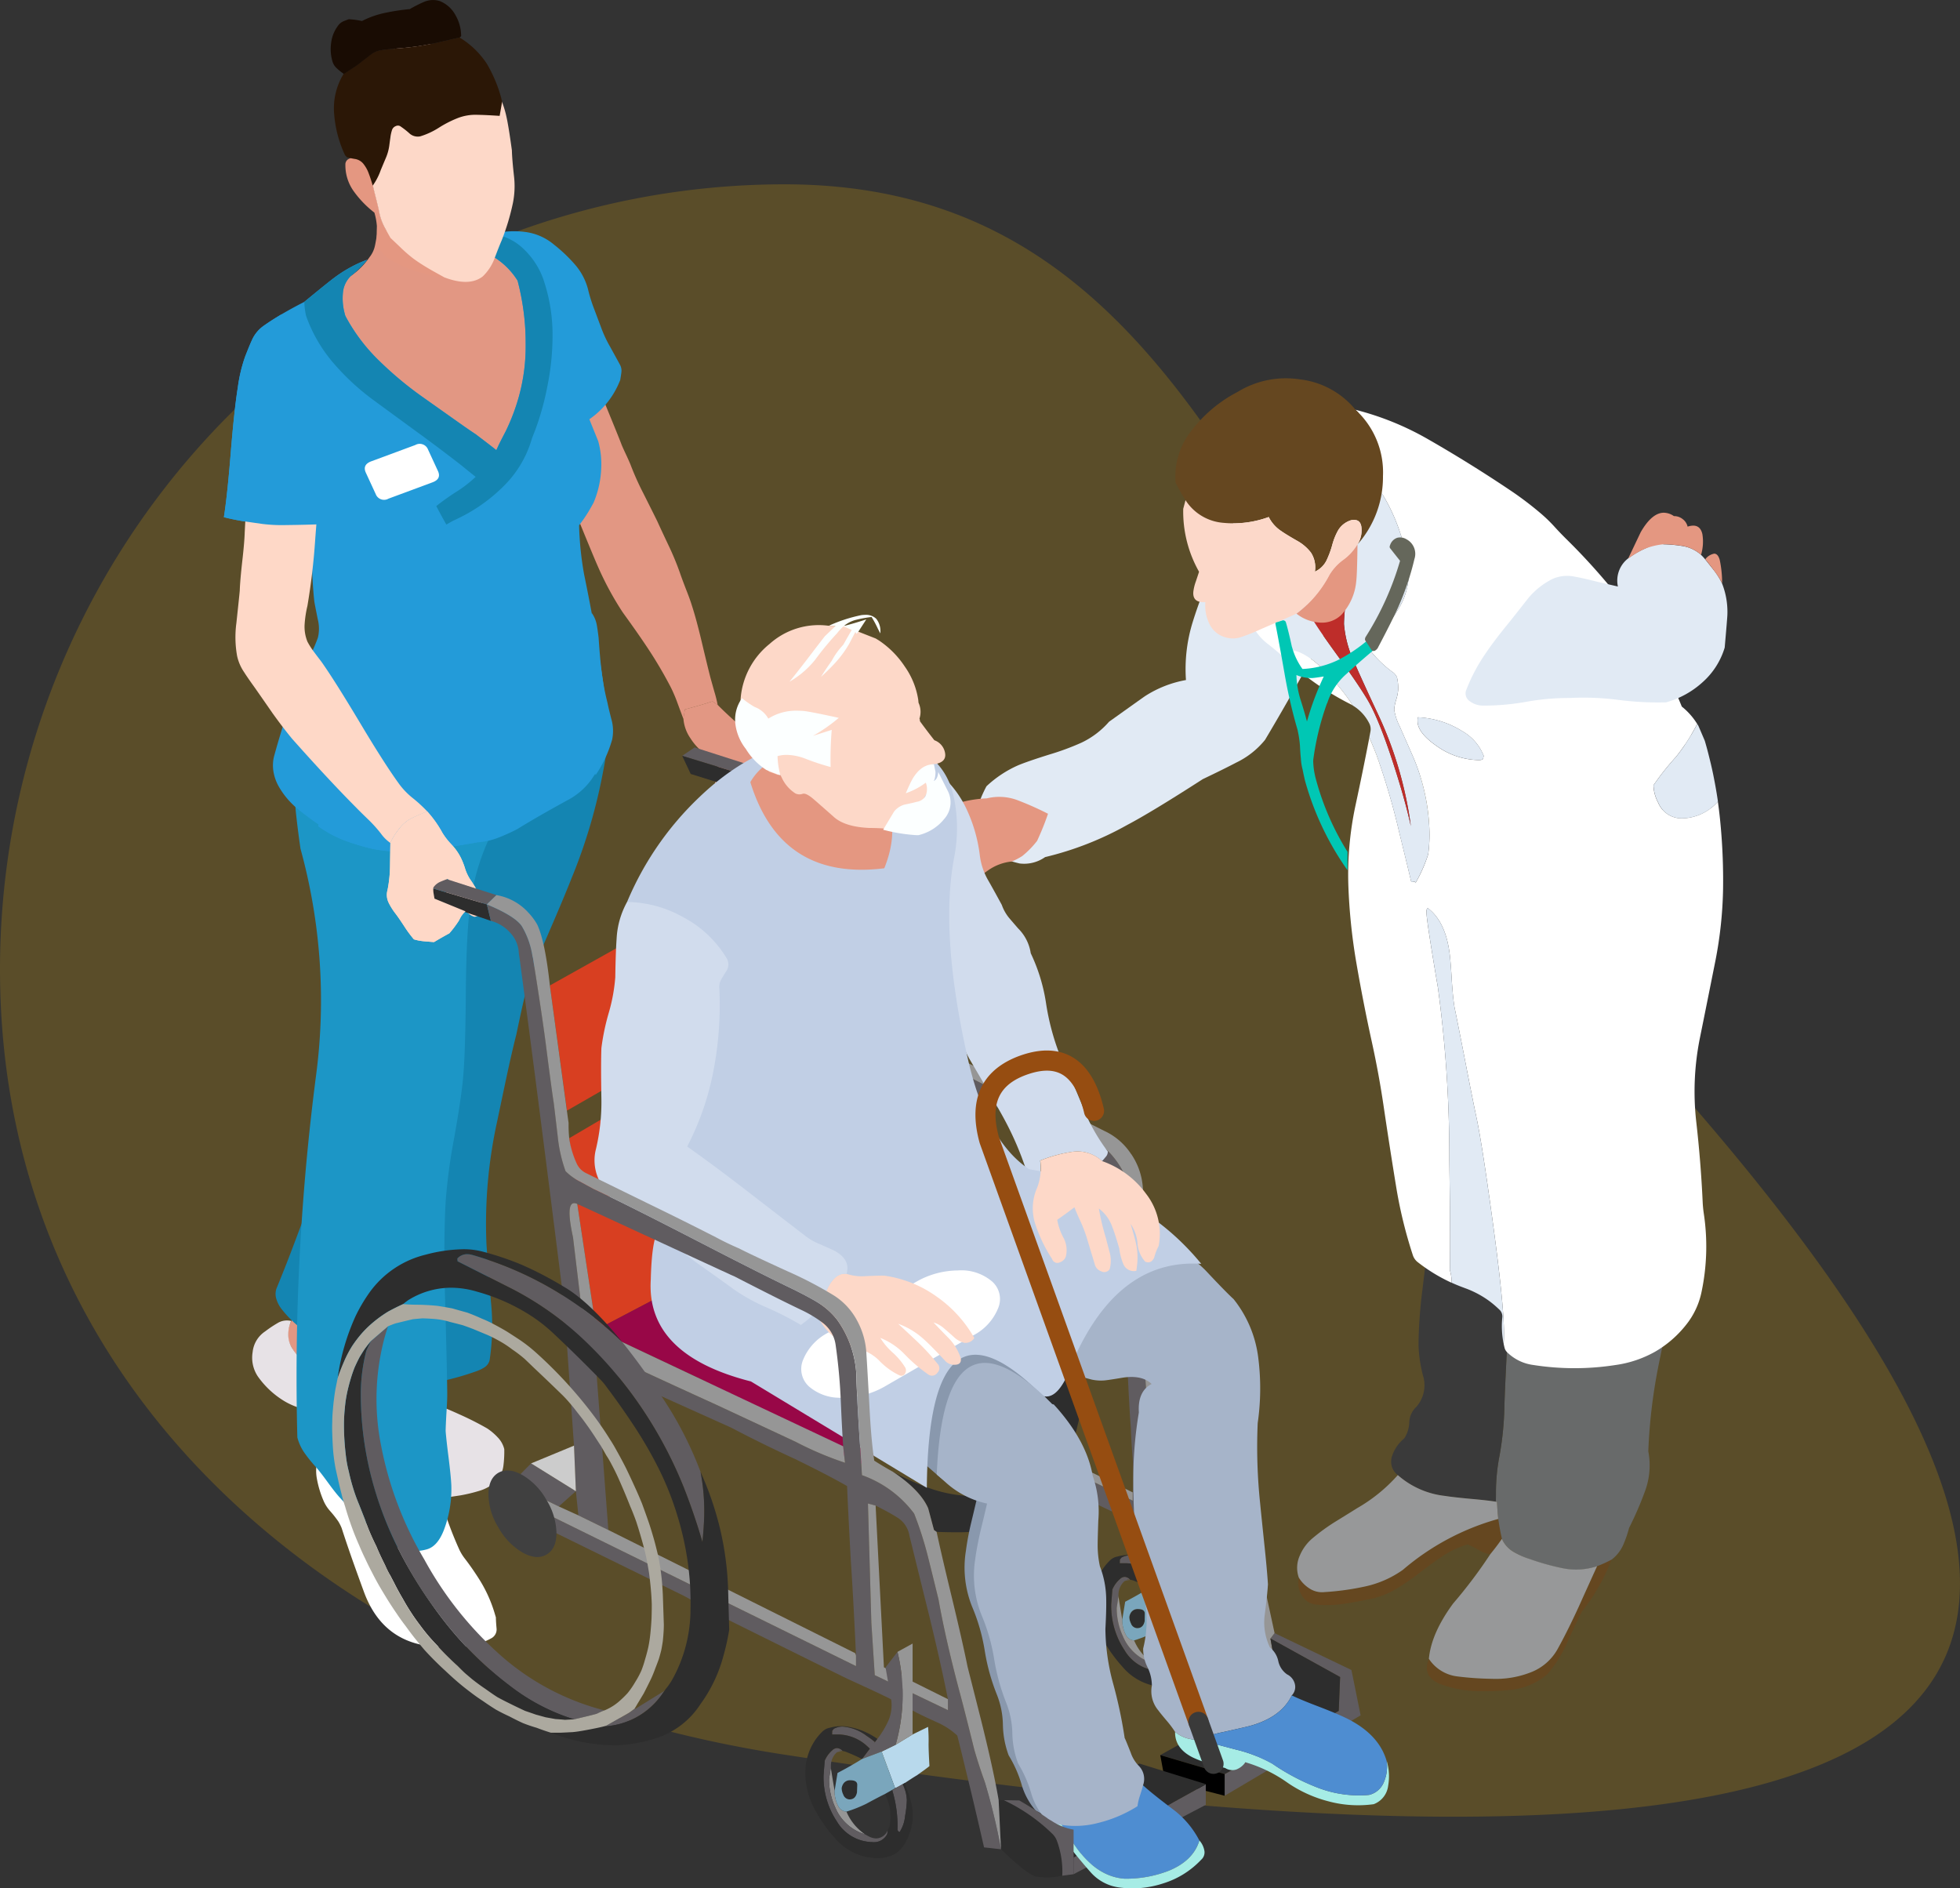 <svg xmlns="http://www.w3.org/2000/svg" width="317" height="305.393" viewBox="0 0 317 305.393">
  <rect x="0" y="0" width="317" height="305.393" fill="#333333" stroke="none"/>
  <g id="Image" transform="translate(-0.5 -1.193)">
    <path id="Path" d="M253.757,126.982c95.361,100.276,104.694,162.407-126.878,126.982C57.1,243.288,0,197.112,0,126.982A126.93,126.93,0,0,1,126.878,0C196.951,0,205.447,76.182,253.757,126.982Z" transform="translate(0.5 31)" fill="#f7b500" opacity="0.2"/>
    <g id="Hospital-10-People-Isometric-AurielAki_copy" data-name="Hospital-10-People-Isometric-AurielAki copy" transform="translate(36.5 0.5)">
      <g id="Group" transform="translate(104 61.5)">
        <path id="Path-2" data-name="Path" d="M45.737.7A4.5,4.5,0,0,1,49.3.137q2.427.484,9.291,1.551,5.81.925,9.234,1.629a131.161,131.161,0,0,1-8.752,24.127q-4.59,9.773-12.249,22.629a13.52,13.52,0,0,1-4.7,3.695q-1.771.937-5.377,2.662-8.286,5.34-12.261,7.43a51.586,51.586,0,0,1-13.238,5.176,5.877,5.877,0,0,1-4.127,1.029Q-3.549,67.578,1.766,57.58a18.24,18.24,0,0,1,5.07-3.368q1.5-.637,5.177-1.788a41.475,41.475,0,0,0,5.107-1.89,13.7,13.7,0,0,0,4.47-3.388q5.222-3.729,5.818-4.14A18.084,18.084,0,0,1,34.031,40.4a25.663,25.663,0,0,1,1.1-9.41,67.743,67.743,0,0,1,3.485-8.936q2.948-6.479,3.775-8.883a32.078,32.078,0,0,0,2.031-9.283A2.919,2.919,0,0,1,45.737.7Z" transform="translate(17.78 8.771)" fill="#e1eaf4"/>
        <path id="Path-3" data-name="Path" d="M4.265,11.835a42.768,42.768,0,0,0,6.6-.919,16.6,16.6,0,0,0,6.051-2.678A40.227,40.227,0,0,1,32.355,0c.237,1.523.433,2.6.592,3.229-.568.821-1.193,1.649-1.875,2.478a4.632,4.632,0,0,1-1.9-.682,11.61,11.61,0,0,0-1.8-.906,15.722,15.722,0,0,0-4.029,1.9q-1.115.723-3.649,2.637a37.994,37.994,0,0,1-3.677,2.56,14.174,14.174,0,0,1-4.135,1.694q-3.267.655-4.527.825a18.66,18.66,0,0,1-4.58.106A3,3,0,0,1,.514,12.268a3.849,3.849,0,0,1-.421-2.78,5.362,5.362,0,0,0,1.757,1.784A3.73,3.73,0,0,0,4.265,11.835Z" transform="translate(69.972 184.838)" fill="#654720"/>
        <path id="Path-4" data-name="Path" d="M29.879,0a31.216,31.216,0,0,1-4.764,8.385q-.907,1.7-2.492,5.262a21.208,21.208,0,0,1-3.1,4.895,10.77,10.77,0,0,1-5.879,2.547,40.16,40.16,0,0,1-6.549.159A18.547,18.547,0,0,1,1.99,20.093q-2.807-1.3-1.655-4A6.414,6.414,0,0,0,4.9,18.926a49.3,49.3,0,0,0,5.618.392,15.54,15.54,0,0,0,6.169-1,8.4,8.4,0,0,0,4.592-4.042q1.471-2.664,3.256-6.532,1.992-4.433,3.007-6.65A25.629,25.629,0,0,0,29.879,0Z" transform="translate(90.768 191.386)" fill="#654720"/>
        <path id="Path-5" data-name="Path" d="M0,23.1a35.466,35.466,0,0,0,9.164,2.237,22.467,22.467,0,0,0,8.1-.6,15.073,15.073,0,0,0,7.032-3.874,20.526,20.526,0,0,0,3.922-5.111A50.985,50.985,0,0,0,30.9,9.879Q33.248,3.621,30.774,0a21.713,21.713,0,0,1,4.772,9.8,42.212,42.212,0,0,1,.723,10.945,48.909,48.909,0,0,0-1.79,7.41q-.257,1.659-1.021,7.581A68.883,68.883,0,0,0,30.3,57.243a39.256,39.256,0,0,1-.47,4.94q-.257,1.617-.895,4.9a25.581,25.581,0,0,0-.212,9.8,21.721,21.721,0,0,1,1.7,7.622q.214,2.639.212,7.879-2.176,9.326-2.942,13.288a87.779,87.779,0,0,0-1.577,13.5,12.008,12.008,0,0,1-.511,6.389,54.629,54.629,0,0,1-2.6,6.005,17.766,17.766,0,0,1-.981,2.813,6.034,6.034,0,0,1-1.834,2.3,19.321,19.321,0,0,1-2.345,1.065,10.63,10.63,0,0,1-5.5.384,39.329,39.329,0,0,1-5.369-1.49,13.2,13.2,0,0,1-2.643-1.192,4.511,4.511,0,0,1-1.875-2.086,31.832,31.832,0,0,1-.6-3.237q-.129-1.065-.212-2.768c-.061-.008-.127-.016-.192-.02.016-.429.02-.89.02-1.384a31.515,31.515,0,0,1,.6-6.177,50.043,50.043,0,0,0,.768-7.92q.086-2.854.384-8.687.3-5.45.3-5.662a66.859,66.859,0,0,0-1.021-7.283q-1.023-5.707-1.021-5.793a16.4,16.4,0,0,0-.637-4.985,11.5,11.5,0,0,1-.637-3.621q0-.894,1.066-8.859a116.15,116.15,0,0,0,1.066-15.5,92.022,92.022,0,0,0-.981-12.692A92.765,92.765,0,0,1,.388,25.944a11.658,11.658,0,0,1,.319-2.556C.47,23.294.233,23.2,0,23.1Z" transform="translate(100.472 54.732)" fill="#686a6a"/>
        <path id="Path-6" data-name="Path" d="M19.749,16.2c.237.1.47.188.7.278a11.658,11.658,0,0,0-.319,2.556,92.718,92.718,0,0,0,.981,12.819,92.022,92.022,0,0,1,.981,12.692,116.2,116.2,0,0,1-1.066,15.5q-1.066,7.967-1.066,8.859a11.5,11.5,0,0,0,.637,3.621,16.4,16.4,0,0,1,.637,4.985q0,.086,1.021,5.793a65.758,65.758,0,0,1,1.021,7.283q0,.214-.3,5.662-.3,5.836-.384,8.687a50.043,50.043,0,0,1-.768,7.92,31.515,31.515,0,0,0-.6,6.177c0,.494-.008.955-.02,1.384l-.789-.106q-1.256-.165-3.2-.339c-1.933-.171-3.35-.327-4.261-.469a13.84,13.84,0,0,1-7.587-3.364,2.761,2.761,0,0,1-.94-3.111A6.194,6.194,0,0,1,6.4,110.179a5.073,5.073,0,0,0,.809-2.641,3.621,3.621,0,0,1,1.152-2.47,5.279,5.279,0,0,0,1.152-4.727,21.957,21.957,0,0,1-.809-5.152q0-3.154.425-7.369.594-4.942.895-7.41a59.951,59.951,0,0,0,.257-14.823A10.171,10.171,0,0,1,8.877,60.6q-.086-1.745-.127-2.641a17.488,17.488,0,0,0-.384-2.556,49.629,49.629,0,0,0-1.491-7.92q-.723-2.725-2.386-7.708-1.747-5.321-2.431-7.752A54.054,54.054,0,0,1,.44,24.106,63.047,63.047,0,0,1,.182,11.925,48.115,48.115,0,0,1,2.7,0,26.942,26.942,0,0,0,13.228,12.778,34.7,34.7,0,0,0,17.7,15.313Z" transform="translate(80.723 61.632)" fill="#3a3a3a"/>
        <path id="Path-7" data-name="Path" d="M6.1,7.585Q8.513,6.1,9.722,5.34A26.17,26.17,0,0,0,16.284,0a13.834,13.834,0,0,0,7.587,3.36q1.367.22,4.265.486c1.871.167,3.269.327,4.188.486q.08,1.708.208,2.756A40.282,40.282,0,0,0,17.1,15.325,16.633,16.633,0,0,1,11.046,18a42.769,42.769,0,0,1-6.6.919,3.681,3.681,0,0,1-2.415-.563A5.362,5.362,0,0,1,.272,16.574a4.756,4.756,0,0,1,.172-3.58A7.4,7.4,0,0,1,2.65,10.083,31.556,31.556,0,0,1,6.1,7.585Z" transform="translate(69.79 177.751)" fill="#979899"/>
        <path id="Path-8" data-name="Path" d="M16.343,3.27a39.543,39.543,0,0,0,5.381,1.494,10.788,10.788,0,0,0,5.487-.355Q26.2,6.626,24.2,11.059q-1.783,3.87-3.256,6.532a8.43,8.43,0,0,1-4.592,4.042,15.468,15.468,0,0,1-6.169,1,50.354,50.354,0,0,1-5.618-.392A6.414,6.414,0,0,1,0,19.4q.38-4.133,3.926-8.949a77.43,77.43,0,0,0,6.01-7.977Q10.96,1.229,11.812,0A4.571,4.571,0,0,0,13.7,2.111,12.607,12.607,0,0,0,16.343,3.27Z" transform="translate(91.099 188.063)" fill="#979899"/>
        <g id="Group-2" data-name="Group" transform="translate(59.243 5.307)">
          <path id="Shape" d="M55.126,155a43.13,43.13,0,0,1-6.649-.52,7.354,7.354,0,0,1-4.184-2.017,1.54,1.54,0,0,1-.465-.784c-.05-.207-.1-.409-.139-.617.036-.533.053-1.1.053-1.718,0-3.182-.643-9.474-1.912-18.7-1.115-8.129-1.972-13.592-2.55-16.24-.439-2.075-1.04-5.081-1.786-8.936-.817-4.192-1.419-7.225-1.741-8.769-.169-.952-.319-2.394-.446-4.287-.121-2.071-.245-3.627-.359-4.5-.452-3.469-1.653-5.94-3.571-7.344a.45.45,0,0,1-.147.253,2.261,2.261,0,0,0-.021.51c0,.845.6,4.817,1.847,12.141a203.554,203.554,0,0,1,1.847,27.6c0,.269.026,2.456.086,7.091.041,4.8.041,8.5,0,11a6.683,6.683,0,0,1,.286,2.025,27.327,27.327,0,0,1-5.491-3.343A2.351,2.351,0,0,1,29,136.719a73.274,73.274,0,0,1-2.635-10.679c-.722-4.4-1.415-8.84-2.059-13.2-.514-3.536-1.171-7.129-1.953-10.679-.941-4.282-1.8-8.681-2.55-13.076A93.527,93.527,0,0,1,18.569,76.9a53.4,53.4,0,0,1,1.169-12.97c.787-3.654,1.538-7.333,2.23-10.933.36.843.739,1.765,1.128,2.74a112.232,112.232,0,0,1,3.7,12.586c.683,2.769,1.34,5.476,1.953,8.046h.01a1.133,1.133,0,0,0,.542-.085c.037.078.079.168.126.253a23.172,23.172,0,0,0,2.059-4.65,23.8,23.8,0,0,0,.193-3.968,32.781,32.781,0,0,0-2.848-12.271l-.545-1.237c-.655-1.485-1.128-2.557-1.408-3.2a8.9,8.9,0,0,1-.891-2.74,7.21,7.21,0,0,1,.319-1.571,7.208,7.208,0,0,0,.319-1.572,7.374,7.374,0,0,0-.192-2.057,2.006,2.006,0,0,0-.764-.89,18.407,18.407,0,0,1-4.229-4.352A17.238,17.238,0,0,0,26.41,32.61a11.261,11.261,0,0,0,1.913-5.539,22.969,22.969,0,0,0-1.316-6.985,29.855,29.855,0,0,0-2.934-6.434c-1.161-1.858-2.133-2.8-2.888-2.8h-.021c-.889.028-1.34,1.371-1.34,3.992a86.713,86.713,0,0,1-.976,10.573c-.321,2.29-.57,4.261-.74,5.858a3.837,3.837,0,0,0-1.348-.224,9.025,9.025,0,0,0-2.909.424A2.668,2.668,0,0,0,12.224,32.7a23.562,23.562,0,0,1-.711-2.516,9.1,9.1,0,0,0-1.128-3.118,3.125,3.125,0,0,0-1.363-.313,5.552,5.552,0,0,0-3.311,1.415c-1.573,1.216-2.337,2.132-2.337,2.8,0,.974.851,1.788,2.529,2.421s2.529,1.407,2.529,2.294a10.656,10.656,0,0,0,.193,2.78c.085.184.44.33,1.083.445,2.1.411,4.733,2.583,7.82,6.454A29.728,29.728,0,0,1,19.3,47.833c-.161-.1-.33-.192-.519-.286A45.334,45.334,0,0,1,8.412,40.289c-.885-.815-1.814-1.6-2.762-2.336a8.749,8.749,0,0,1-2.8-3.5,39.086,39.086,0,0,1-2.4-7.663,21.545,21.545,0,0,1,1.1-12.353A28.07,28.07,0,0,1,8.9,3.841,12.781,12.781,0,0,1,17.667.269,14.4,14.4,0,0,1,20.245.51L19.713,0A46.423,46.423,0,0,1,31.226,4.63c4.755,2.716,9.457,5.644,13.978,8.7,1.477,1.014,2.914,2.108,4.27,3.25a24.257,24.257,0,0,1,2.378,2.27c.674.744,1.4,1.5,2.165,2.249,2.242,2.213,4.416,4.57,6.459,7.006A73.732,73.732,0,0,1,72.5,48a11.043,11.043,0,0,1,2.677,3.119c-.062-.1-.129-.208-.193-.306a31.167,31.167,0,0,1-3.44,5.34,42.3,42.3,0,0,0-3.632,4.585,6.336,6.336,0,0,0,.764,2.8,4.1,4.1,0,0,0,3.866,2.548,7.882,7.882,0,0,0,5.789-2.719c.133.905.247,1.842.352,2.866a97.248,97.248,0,0,1,.491,11.317,66.08,66.08,0,0,1-1.21,11.422c-.691,3.456-1.6,8.01-2.529,12.59a43.835,43.835,0,0,0-.6,13.566c.492,4.294.842,8.673,1.042,13.015.027.583.085,1.184.171,1.784a35.672,35.672,0,0,1-.359,12.758,12.5,12.5,0,0,1-2.484,5.287,17.573,17.573,0,0,1-5.036,4.368,18.142,18.142,0,0,1-6.4,2.148A43.144,43.144,0,0,1,55.126,155ZM29.8,49.736a2.555,2.555,0,0,0-.04.636c0,1.241,1.043,2.592,3.1,4.013a12,12,0,0,0,6.84,2.27c.357,0,.579-.076.678-.232a2.773,2.773,0,0,1,.086-.445,7.893,7.893,0,0,0-3.42-3.968,14.724,14.724,0,0,0-7.2-2.273Z" transform="translate(0.262 0.155)" fill="#fff"/>
          <path id="Shape-2" data-name="Shape" d="M40.312,140.2a14.254,14.254,0,0,1-.219-4.239,1.491,1.491,0,0,0-.51-1.314,16.23,16.23,0,0,0-1.528-1.307,15.553,15.553,0,0,0-3.93-2.11l-.027-.01c-.047-.017-.1-.035-.144-.055-.728-.265-1.418-.546-2.051-.837a6.789,6.789,0,0,0-.286-2.025c.041-2.493.041-6.193,0-11-.06-4.7-.086-6.82-.086-7.091a203.779,203.779,0,0,0-1.847-27.6c-1.225-7.2-1.847-11.282-1.847-12.141a2.864,2.864,0,0,1,.021-.51A.475.475,0,0,0,28,69.711c1.92,1.413,3.121,3.884,3.571,7.344.114.845.231,2.317.359,4.5.125,1.864.274,3.306.445,4.287.313,1.5.9,4.446,1.741,8.769.78,4.041,1.365,6.964,1.786,8.937.578,2.656,1.436,8.12,2.55,16.24,1.268,9.228,1.912,15.519,1.912,18.7,0,.62-.017,1.18-.053,1.712ZM26.047,65.682v0c-.035-.067-.068-.133-.1-.2l-.027-.054a1.146,1.146,0,0,1-.552.086c-.5-2.113-1.106-4.595-1.953-8.047a111.5,111.5,0,0,0-3.7-12.586c-.38-.959-.76-1.884-1.128-2.748.047-.245.094-.491.141-.734l.03-.156a2.062,2.062,0,0,0-.192-1.4,7.061,7.061,0,0,0-2.643-2.853,29.388,29.388,0,0,0-1.774-2.474c-3.086-3.872-5.716-6.044-7.819-6.454-.643-.115-1-.261-1.083-.446a10.656,10.656,0,0,1-.193-2.78c0-.889-.851-1.66-2.529-2.294S0,21.095,0,20.122c0-.663.786-1.6,2.337-2.8a5.534,5.534,0,0,1,3.307-1.415,3.135,3.135,0,0,1,1.367.314,9.123,9.123,0,0,1,1.128,3.119,23.382,23.382,0,0,0,.711,2.515c.078.216.163.426.253.625.032.073.06.132.086.18l.006.01.006.011c.02.039.04.076.066.118C9.91,23.932,11.328,26,13.6,29.124c2.218,3.071,3.819,5.442,4.759,7.046,1.367,2.337,2.983,6.5,4.8,12.378.934,3.018,1.656,5.69,2.145,7.941a61.813,61.813,0,0,0-5.291-18.065c-1.812-3.856-3.092-6.655-3.8-8.32a17.9,17.9,0,0,1-1.72-6.283c0-.718.083-1.857.246-3.385.171-1.624.417-3.6.731-5.87a86.6,86.6,0,0,0,.977-10.574c0-2.621.451-3.964,1.34-3.992H17.8c.763,0,1.737.942,2.9,2.8a30.229,30.229,0,0,1,2.933,6.434,22.968,22.968,0,0,1,1.316,6.985,11.258,11.258,0,0,1-1.912,5.54,17.206,17.206,0,0,1-4.973,5.413,18.354,18.354,0,0,0,4.229,4.352,2,2,0,0,1,.764.89,7.348,7.348,0,0,1,.192,2.057,7.21,7.21,0,0,1-.319,1.571,7.115,7.115,0,0,0-.319,1.572,9.06,9.06,0,0,0,.891,2.739l.234.532q.568,1.292,1.719,3.906A32.744,32.744,0,0,1,28.3,57.064a23.868,23.868,0,0,1-.192,3.968,23.805,23.805,0,0,1-2.058,4.649ZM69.179,55.23a4.1,4.1,0,0,1-3.865-2.547,6.355,6.355,0,0,1-.764-2.8A42.134,42.134,0,0,1,68.182,45.3a30.624,30.624,0,0,0,3.441-5.34l.035.058c.05.084.1.17.153.248l1.03,2.408.023.077c.011.035.021.069.03.1.048.163.093.325.139.491.159.554.308,1.116.457,1.718.2.793.4,1.61.577,2.429.128.579.242,1.166.327,1.613.219,1.123.413,2.27.576,3.408A7.883,7.883,0,0,1,69.179,55.23ZM36.33,45.8a11.987,11.987,0,0,1-6.84-2.27c-2.057-1.422-3.1-2.773-3.1-4.013a2.911,2.911,0,0,1,.04-.637h.041a14.907,14.907,0,0,1,7.2,2.274,7.882,7.882,0,0,1,3.42,3.968,2.652,2.652,0,0,0-.086.445C36.911,45.726,36.683,45.8,36.33,45.8Z" transform="translate(3.636 11.002)" fill="#e1eaf4"/>
          <path id="Path-9" data-name="Path" d="M5.888.229q-.245,2.309-.245,3.384A17.756,17.756,0,0,0,7.362,9.9q1.042,2.443,3.8,8.32A61.522,61.522,0,0,1,16.457,36.28q-.742-3.4-2.145-7.94-2.739-8.855-4.8-12.378-1.4-2.4-4.76-7.046Q1.393,4.311.417,2.588A1.1,1.1,0,0,1,.351,2.47a.089.089,0,0,0-.012-.02C.311,2.392.282,2.335.253,2.27.168,2.09.086,1.882,0,1.645A2.671,2.671,0,0,1,1.626.425,8.993,8.993,0,0,1,4.535,0,4.023,4.023,0,0,1,5.888.229Z" transform="translate(12.482 31.202)" fill="#be2d2a"/>
        </g>
        <path id="Path-10" data-name="Path" d="M19.326.256A18.864,18.864,0,0,0,10.08,3.089,77.849,77.849,0,0,0,2.272,8.914a5.6,5.6,0,0,1-.482,2.752q-.368.955-1.25,2.784-1.416,3.331.878,4.866a7.211,7.211,0,0,0,3.309-2.67,27.572,27.572,0,0,1,2.819-3.339A37.792,37.792,0,0,1,5.1,16.5q-1.312,2.094.674,2.715A12.087,12.087,0,0,0,10.3,15.528a24.209,24.209,0,0,1,4.221-4.213q-.833.992-2.545,2.9a26.9,26.9,0,0,0-2.337,3.033,5.717,5.717,0,0,0,3.616-.649,17.328,17.328,0,0,0,3.171-2.266,35.546,35.546,0,0,1,3.207-2.5,7.978,7.978,0,0,1,3.734-1.368,10.87,10.87,0,0,0,1.7-.886,14.575,14.575,0,0,0,2.4-2.454A43.279,43.279,0,0,0,29.23,2.742,49.557,49.557,0,0,0,24.433.6,8.385,8.385,0,0,0,19.326.256Z" transform="translate(0.269 68.055)" fill="#e49781"/>
        <path id="Path-11" data-name="Path" d="M29.164,5.083A13.711,13.711,0,0,1,33.6,15.815a16.481,16.481,0,0,1-4.122,11.047,4.255,4.255,0,0,0,.658-2.6q-.1-1.629-1.667-1.327a3.7,3.7,0,0,0-2.088,1.588,10.014,10.014,0,0,0-.985,2.429,15.084,15.084,0,0,1-.932,2.507,3.873,3.873,0,0,1-1.875,1.8,4.366,4.366,0,0,0-.641-3.082A7.268,7.268,0,0,0,19.771,26.3c-1.2-.682-2.08-1.221-2.639-1.613a5.925,5.925,0,0,1-2.006-2.258,16.542,16.542,0,0,1-7.338.943A7.989,7.989,0,0,1,1.671,19.71,26.864,26.864,0,0,1,.057,16.848,11.969,11.969,0,0,1,2.839,8.189a22.152,22.152,0,0,1,7.219-5.981A14.923,14.923,0,0,1,20.167.163,13.638,13.638,0,0,1,29.164,5.083Z" transform="translate(50.075 0.384)" fill="#654720"/>
        <path id="Path-12" data-name="Path" d="M42.34,11.872q-.012.459-.433,5.262a12.157,12.157,0,0,1-3.608,5.63,14.5,14.5,0,0,1-5.892,3.229,50.955,50.955,0,0,1-7.771-.408,43.715,43.715,0,0,0-7.783-.3,39.082,39.082,0,0,0-7.036.616,38.917,38.917,0,0,1-7.036.616,3.537,3.537,0,0,1-2.076-.694,1.5,1.5,0,0,1-.564-1.915,27.893,27.893,0,0,1,2.978-5.654q1.391-2.1,3.861-5.115,1.048-1.3,3.15-3.988a12.24,12.24,0,0,1,3.939-3.123,5.866,5.866,0,0,1,3.624-.355c.821.139,2.039.416,3.649.825l3.293.759A4.531,4.531,0,0,1,26.606,2.49a14.326,14.326,0,0,1,2.4-1.364Q29.848.735,31.488,0L32,.433a21.84,21.84,0,0,1,3.2.3A5.846,5.846,0,0,1,38.05,2.111a8.731,8.731,0,0,1,.695.747q1.22,1.525,1.471,1.849a12.414,12.414,0,0,1,1.246,2.009A12.554,12.554,0,0,1,42.34,11.872Z" transform="translate(97.036 26.789)" fill="#e1eaf4"/>
        <path id="Path-13" data-name="Path" d="M15.862,4.98q.84.588,2.639,1.613a7.106,7.106,0,0,1,2.178,1.878,4.35,4.35,0,0,1,.641,3.082,3.874,3.874,0,0,0,1.875-1.8,15.084,15.084,0,0,0,.932-2.507,9.99,9.99,0,0,1,.985-2.429A3.72,3.72,0,0,1,27.2,3.233q1.563-.3,1.667,1.327a4.255,4.255,0,0,1-.658,2.6,8.434,8.434,0,0,1-2.272,2.466,8.418,8.418,0,0,0-2.259,2.454,18.455,18.455,0,0,1-5.344,6.271q-1.1.514-3.007,1.327-2.206.943-3.007,1.3a29.172,29.172,0,0,1-2.795,1.114A4.226,4.226,0,0,1,6.6,22.1,4.062,4.062,0,0,1,4.185,19.84a6.741,6.741,0,0,1-.576-3.348q-2.127.129-1.941-1.719a7.445,7.445,0,0,1,.409-1.653c.331-.988.5-1.506.511-1.547A19.77,19.77,0,0,1,.03,1.392L.4,0A8,8,0,0,0,6.514,3.662a16.661,16.661,0,0,0,7.338-.943A5.885,5.885,0,0,0,15.862,4.98Z" transform="translate(51.34 20.085)" fill="#fcd8c9"/>
        <path id="Path-14" data-name="Path" d="M5.336,4.919A8.359,8.359,0,0,1,7.6,2.466,8.545,8.545,0,0,0,9.867,0q-.055,4.88-.208,6.009a9.155,9.155,0,0,1-2.374,5.34,4.479,4.479,0,0,1-3.624,1.274A6.743,6.743,0,0,1,0,11.194,18.525,18.525,0,0,0,5.336,4.919Z" transform="translate(69.686 27.246)" fill="#e49781"/>
        <path id="Shape-3" data-name="Shape" d="M15.213,11.4a13.279,13.279,0,0,0-1.277-2c-.147-.234-.635-.865-1.451-1.874a2.361,2.361,0,0,1,1.445-.907c.409,0,.711.348.9,1.033a18.318,18.318,0,0,1,.384,3.743ZM0,7.445H0l2.045-4.3C3.246,1.058,4.5,0,5.783,0A2.96,2.96,0,0,1,7.416.548a2.2,2.2,0,0,1,1.4.47,2.113,2.113,0,0,1,.814,1.233,3,3,0,0,1,.911-.165c.768,0,1.264.456,1.475,1.356a7.476,7.476,0,0,1-.212,3.364A6.018,6.018,0,0,0,8.951,5.4a21.135,21.135,0,0,0-3.2-.3,11.107,11.107,0,0,0-3.027.723A14.331,14.331,0,0,0,.343,7.19C.218,7.282.107,7.365,0,7.445Z" transform="translate(123.315 22.113)" fill="#e49781"/>
        <g id="Group-3" data-name="Group" transform="translate(66.189 25.719)">
          <path id="Shape-4" data-name="Shape" d="M11.666,40.429l0,0A46.667,46.667,0,0,1,4.782,25.92c-.135-.576-.261-1.159-.384-1.784a8.575,8.575,0,0,1-.278-1.764c-.07-.7-.119-1.393-.147-2.057a16.971,16.971,0,0,0-.36-2.441v-.041A83.17,83.17,0,0,1,1.574,9.17C.9,5.3.382,2.484,0,.572L.022.552a.1.1,0,0,1,0-.126A.235.235,0,0,1,.128.34L1.169.022A.192.192,0,0,1,1.255,0a.188.188,0,0,1,.086.022h.021a.355.355,0,0,1,.192.106V.107A.662.662,0,0,1,1.68.279c.269.887.6,2.222.977,3.968a.067.067,0,0,0,.005.03.017.017,0,0,0,.015.01,11.028,11.028,0,0,0,1.7,3.588,14.825,14.825,0,0,0,5.7-1.42,25.427,25.427,0,0,0,4.609-3.038.342.342,0,0,1,.193-.041.577.577,0,0,1,.232.086l1,.678a.271.271,0,0,1,.127.126h.024a.616.616,0,0,1,.045.127h-.021a.169.169,0,0,1-.045.126c-2.1,1.764-3.668,3.135-4.653,4.074a10.519,10.519,0,0,0-3.208,4.818H8.352a43.97,43.97,0,0,0-2.21,9,2.752,2.752,0,0,0-.02.616,12.326,12.326,0,0,0,.4,2.568,43.177,43.177,0,0,0,5.14,11.847v2.984ZM3.4,8.852a14.4,14.4,0,0,0,.743,4.226c.431,1.377.744,2.453.957,3.29A46.709,46.709,0,0,1,7.821,9.085c-.934.155-1.564.24-1.871.257h-.1A6.048,6.048,0,0,1,3.4,8.852Z" transform="translate(0.089 13.789)" fill="#00c7b4"/>
          <path id="Path-15" data-name="Path" d="M1.062,18.207.086,16.741A.425.425,0,0,1,0,16.464.75.75,0,0,1,.106,16.1,47.761,47.761,0,0,0,5.671,3.792Q4.611,2.457,4.078,1.775a.357.357,0,0,1-.086-.233.591.591,0,0,1,.065-.278A1.833,1.833,0,0,1,5.246.057h.02A1.914,1.914,0,0,1,6.713.31,2.662,2.662,0,0,1,8.053,3.3a.544.544,0,0,1-.02.086l-.02.041a44.224,44.224,0,0,1-2.59,7.748q-1,2.247-3.379,6.752a1.182,1.182,0,0,1-.319.318.453.453,0,0,1-.36.127H1.32a.366.366,0,0,1-.274-.171h.016Z" transform="translate(14.578 0.38)" fill="#65675b"/>
        </g>
      </g>
      <g id="Group-4" data-name="Group" transform="translate(0 0.5)">
        <g id="Group-5" data-name="Group">
          <path id="Path-16" data-name="Path" d="M11.367,6.088a13.122,13.122,0,0,1,.761,2.769,53.523,53.523,0,0,1,1.343,5.355q.372,1.814,1.115,5.42a47.968,47.968,0,0,0,2.327,6.78q2.374,5.778,2.681,6.634c.151.354.387.88.712,1.572s.553,1.214.7,1.568a45.179,45.179,0,0,0,2.083,4.663q2.118,4.221,2.278,4.565.629,1.393,1.924,4.125a45.015,45.015,0,0,1,1.729,4.207c.171.517.492,1.376.952,2.574.431,1.091.745,1.946.936,2.574q.745,2.266,1.615,5.937,1.166,4.9,1.457,5.97.116.421.6,2.138a19.6,19.6,0,0,1,.533,2.154l-.842-.582q-1.941.647-4.443,1.295-.146.806-.244,1.539-.116-.257-.952-2.525a24.3,24.3,0,0,0-1.05-2.492,68.241,68.241,0,0,0-3.67-6.263q-1.587-2.413-4.154-5.954a50.1,50.1,0,0,1-4.04-7.477q-.677-1.521-3.263-7.863c-.2-.5-.46-1.262-.761-2.3s-.57-1.808-.777-2.313A31.085,31.085,0,0,0,9.118,36.5q-1.55-2.767-1.941-3.575-1-2.022-2.893-5.355-2.215-3.9-2.958-5.306c-.163-.293-.285-.509-.37-.647a1.033,1.033,0,0,0-.277-.3.1.1,0,0,1,.033.008L0,.533C.081.334.159.159.228,0A14.691,14.691,0,0,1,5.35.985,14.1,14.1,0,0,1,9.793,3.722,6.548,6.548,0,0,1,11.367,6.088Z" transform="translate(44.957 39.113)" fill="#e29783"/>
          <g id="Group-6" data-name="Group" transform="translate(74.454 113.614)">
            <path id="Path-17" data-name="Path" d="M14.789,8.857a2.992,2.992,0,0,1,.407,2.1c-.053.476-.142,1.193-.264,2.158-.053.517-.09,1.344-.1,2.484a3.331,3.331,0,0,1-.59,1.609q-.043-1.771-6.489-3.522a7.573,7.573,0,0,0-1.322-1.649,5.489,5.489,0,0,1-.712-1.079,4.289,4.289,0,0,0-.692-1.079L2.95,8.063a8.886,8.886,0,0,1-1.81-2.077A6.423,6.423,0,0,1,0,2.83Q.079,2.1.244,1.3,2.746.65,4.7,0l.834.57Q7.12,2.2,10.11,4.785,13.528,7.674,14.789,8.857Z" transform="translate(0.081 0)" fill="#e29783"/>
            <path id="Path-18" data-name="Path" d="M3.432,4.022A3.739,3.739,0,0,1,1.15,2.67L.068,1.815a2.212,2.212,0,0,1-.057-.8C.047.52.068.255.068.219L.259.333A1.29,1.29,0,0,1,1.325.007c.24.024.622.09,1.139.191q6.457,1.753,6.485,3.51a2.337,2.337,0,0,1-.476.485,1.42,1.42,0,0,1-1.082.533,4.1,4.1,0,0,1-1.253-.191C4.93,4.319,4.03,4.148,3.432,4.022Z" transform="translate(5.372 13.488)" fill="#e29783"/>
          </g>
          <path id="Path-19" data-name="Path" d="M48.038,8.794a52.61,52.61,0,0,1,1.81,14.92,40.819,40.819,0,0,1-1.713,10.213q-1.019,3.494-3.475,9.789-1.422,3.641-3.458,7.9-1.471,3.06-3.861,7.7-.714,1.374-1.745,3.755-1.263,2.834-1.713,3.787a11.6,11.6,0,0,0-.728,2.492,10.01,10.01,0,0,1-.777,2.476c-.354.647-.826,1.413-1.408,2.3q-.5.745-1.5,2.232a50.977,50.977,0,0,0-2.441,6.23q-1.727,5.229-2.148,6.328-.824,2.168-1.713,5.164c-.334,1.156-.826,2.9-1.469,5.229q-.372,1.374-1.2,4.093a39.458,39.458,0,0,0-.968,4.158q-.6,3.805-.647,4.141a16.459,16.459,0,0,0,.016,4.19q.207,1.454.631,4.369.354,2.51.517,4.386a12.851,12.851,0,0,0,.419,2.154c.13.476.321,1.181.582,2.122.346.118.858.3,1.534.533a8.228,8.228,0,0,1,1.469.68,5.93,5.93,0,0,1,.761.876c.387.529.618.843.7.937a14.435,14.435,0,0,0,1.648,1.763,18.241,18.241,0,0,1,1.68,1.747,5.947,5.947,0,0,0,.387,1.959c.151.419.4,1.042.745,1.861a1.576,1.576,0,0,1-.338,1.523,2.106,2.106,0,0,1-1.391.794,5.873,5.873,0,0,1-2.893-.293,8.469,8.469,0,0,1-2.555-1.458,2.386,2.386,0,0,0-1.261-.436,8.02,8.02,0,0,1-1.359-.13,5.3,5.3,0,0,1-2.522-1.067,6.909,6.909,0,0,1-1.827-2.073,30.3,30.3,0,0,1-1.778-3.689,19.755,19.755,0,0,0-1.924-3.608,28.618,28.618,0,0,0-2.343-2.248,10.992,10.992,0,0,0-2.746-1.714,24.275,24.275,0,0,1-3.78-2.122,8.448,8.448,0,0,1-2.828-3.2,3.822,3.822,0,0,1-.354-2.508,4.482,4.482,0,0,1,1.115-2.3,6.925,6.925,0,0,1,2.522-1.7,7.067,7.067,0,0,0,2.506-1.7,6.369,6.369,0,0,0,.936-2.073q.342-1.49.517-2.215a28.976,28.976,0,0,0,.647-5.73q.018-1.228-.1-5.778-.018-.9.179-4.386A22.424,22.424,0,0,0,8.314,86.8a18.139,18.139,0,0,1,.435-7.041,25.292,25.292,0,0,1,2.7-6.54,33.55,33.55,0,0,1,2.148-3.074,15.869,15.869,0,0,0,1.989-3.189,38.456,38.456,0,0,0,.387-4.984q.116-3.848.212-5,.647-6.7,2.051-15.165.4-2.1.9-6.731.47-4.4.952-6.731a27.065,27.065,0,0,1-1.794-2.215,14.676,14.676,0,0,1-1.924-15.812Q20.458.925,30.621.1A18.568,18.568,0,0,1,47.477,7.059,7.211,7.211,0,0,1,48.038,8.794Z" transform="translate(10.564 98.206)" fill="#e29783"/>
          <path id="Path-20" data-name="Path" d="M3.267,14.611a36.64,36.64,0,0,1,3.426-2.378Q9.7,10.309,10.2,9.952a11.979,11.979,0,0,0,2.909-2.96,4.447,4.447,0,0,0,.858-1.812c.045-.171.167-.843.37-2.008L25.229,0a7.92,7.92,0,0,1,3.007,1.442,4.473,4.473,0,0,1,1.729,2.769q.323.031,2.811.081a10.454,10.454,0,0,1,2.779.354,13.018,13.018,0,0,1,3.572,2.863A15.415,15.415,0,0,1,40.4,9.773c.366,1.275.688,2.561.968,3.869a126.163,126.163,0,0,0,4.573,16.036q.7,1.307,2.051,3.575a10.439,10.439,0,0,1,2.246,5.97,8.319,8.319,0,0,1-.728,3.2,9.835,9.835,0,0,1-1.827,2.753,1.434,1.434,0,0,0-.419.843c-.033.216-.065.538-.1.969a24.849,24.849,0,0,1-.712,4.255c-.183.721-.582,2.105-1.2,4.141a40.309,40.309,0,0,0-.875,6.491,2.986,2.986,0,0,0,.26,1.425c.118.3.313.749.582,1.344a20.4,20.4,0,0,1-.793,4.19A36.005,36.005,0,0,1,43,72.871,8.6,8.6,0,0,1,40.685,75.9,19.415,19.415,0,0,1,37.5,78.051a9.8,9.8,0,0,1-3.6,1.067q-.421.049-3.812.2A26.357,26.357,0,0,1,20.66,78.1q-3.442-.971-5.139-1.539a12.487,12.487,0,0,1-4.654-2.574,4.489,4.489,0,0,1-1.31-3.417,10.487,10.487,0,0,0,1.469-4.5,11.661,11.661,0,0,0-.484-4.707Q10.09,59.843,8.91,54.97a62.564,62.564,0,0,0-1.794-6.328q-.568-1.472-2.055-4.756-1.373-3.042-2.006-4.756a3.526,3.526,0,0,1,.138-1.771,36.98,36.98,0,0,0,.574-5.876q.287-5.058-3-13.3C.448,17.816.191,17.5,0,17.25,1.538,15.987,2.62,15.108,3.267,14.611Z" transform="translate(10.668 34.78)" fill="#e29783"/>
          <path id="Path-21" data-name="Path" d="M43.97,1.718a15.11,15.11,0,0,0,.614,1.747c.5,1.165.81,1.938.936,2.313a8.623,8.623,0,0,1,.517,2.427v.016a77.462,77.462,0,0,1-2.86,7.379q-1.648,3.659-3.039,7.362Q36.726,31.991,28.2,35.045c-.11.012-.216.02-.321.024-.053.012-.305.02-.761.033a1.6,1.6,0,0,0-.712.163,5.493,5.493,0,0,0-.419,1.214,52.843,52.843,0,0,0-.858,8.173q-.1,2.736-.163,8.222.031,2.266-.049,6.8t-.065,6.8q.067,6.133,0,7.591a32.652,32.652,0,0,1-1.05,7.477c-.26.66-.561,1.547-.9,2.671-.411,1.36-.688,2.248-.842,2.671A11.442,11.442,0,0,1,20.84,89.2a11.548,11.548,0,0,0-1.212,2.329,35.809,35.809,0,0,0-1.615,8.934,64.451,64.451,0,0,0-.26,10.018q.116,2.089.277,7.09.146,4.532.305,7.073a71.016,71.016,0,0,0,3.023,16.3q.4,1.313,1.017,4.015a14.391,14.391,0,0,0,1.518,3.836,38.538,38.538,0,0,1,2.49,4.63,42.6,42.6,0,0,0,2.409,3.82,10.5,10.5,0,0,1,1.827,4.06,1.229,1.229,0,0,1-1.115,1.376,2.918,2.918,0,0,1-2.006-.228,1.921,1.921,0,0,1-1.343,1.067,1.565,1.565,0,0,1-1.583-.5,7.344,7.344,0,0,1-1,.212,1.326,1.326,0,0,1-.968-.212,3.237,3.237,0,0,1-.5-.566q-.256-.434-.4-.647a1.432,1.432,0,0,1-1.391.436,2.053,2.053,0,0,1-1.261-.827,7.407,7.407,0,0,1-.854.179,1.135,1.135,0,0,1-.826-.13,3.925,3.925,0,0,1-1.066-1.344,5.847,5.847,0,0,0-1-1.442,9.067,9.067,0,0,1-2.181-3.14q-.94-2.413-1.457-3.575-.531-1.246-2.022-5.518a43.044,43.044,0,0,0-2.246-5.42,17.877,17.877,0,0,1-1.18-2.72A7.716,7.716,0,0,1,5.86,135.4q.305-3.482,2.246-4.87c.216-.171.378-.305.484-.4a.709.709,0,0,0,.289-.517,19.055,19.055,0,0,0-.614-4.675q-.824-3.06-1.18-4.6-1.068-4.416-1.648-6.617a45.624,45.624,0,0,0-2.164-6.458,25.111,25.111,0,0,1-1.18-8.075A30.879,30.879,0,0,1,3.3,91.074a20.016,20.016,0,0,1,2.116-4.581,36.443,36.443,0,0,0,2.343-4.5,4.135,4.135,0,0,0,.26-1.262c.033-.57.053-1,.065-1.295a31.191,31.191,0,0,0-.614-5.954q-.824-3.915-1.164-5.888-.323-1.875-1.05-5.664Q4.536,58.173,4.2,56.249q-.177-1-.549-3.983A39.556,39.556,0,0,0,3,48.284q-.146-.764-1.164-5.2a38.944,38.944,0,0,1-.9-5.245Q.127,31,.03,28.1A34.2,34.2,0,0,1,.917,18.41,20.193,20.193,0,0,1,3.1,13.344Q5.038,10.2,5.941,8.6q.97-1.619,1.729-2.688A4.5,4.5,0,0,0,8.98,9.333a12.487,12.487,0,0,0,4.654,2.574q1.7.568,5.139,1.539a22.6,22.6,0,0,0,5.541,1.116,33.426,33.426,0,0,0,3.877.1,9.424,9.424,0,0,1,2.547-.411,17.372,17.372,0,0,0,5.342-1.609,11.311,11.311,0,0,0,5.016-4.4s0-.012.008-.016a36.246,36.246,0,0,0,1.44-4.031A20.4,20.4,0,0,0,43.339,0,14.6,14.6,0,0,1,43.97,1.718Z" transform="translate(12.562 99.442)" fill="#e09785"/>
          <path id="Path-22" data-name="Path" d="M2.1,1.772A18.928,18.928,0,0,1,4.053.461,2.913,2.913,0,0,1,6.3.09a5.453,5.453,0,0,0-.468,2.187,4.182,4.182,0,0,0,.582,2.138A9.557,9.557,0,0,0,9.338,7.424a32.525,32.525,0,0,0,3.686,2.04,11.48,11.48,0,0,1,2.164,1.376c.452.354,1.119.912,2.006,1.666.594-.7.9-1.067.919-1.1a6.771,6.771,0,0,1,1.05-.953,30.625,30.625,0,0,1,2.893-1.6,12.468,12.468,0,0,0,2.763-1.8,1.867,1.867,0,0,0,.566-1.442c-.065-.745-.106-1.291-.13-1.633a3.218,3.218,0,0,1,1.278,2.688q.067,1.051.114,3.156a10.509,10.509,0,0,0,.631,1.991,2.347,2.347,0,0,0,1.469,1.328q3.8,1.6,4.7,2.024A49.631,49.631,0,0,1,38,17.466a9.349,9.349,0,0,1,1.7,1.442,4.146,4.146,0,0,1,1.066,1.91,18.13,18.13,0,0,1-.146,2.736,4.465,4.465,0,0,1-1.131,2.427,6.891,6.891,0,0,1-2.714,1.568,25.643,25.643,0,0,1-3.088.745q-3.961.6-4.366.647a14.856,14.856,0,0,1-3.344-.041q-.58-.171-1.147-.379A23.762,23.762,0,0,1,10.7,15.947a3.5,3.5,0,0,0-.614-.631,8.211,8.211,0,0,0-2.409-1.165,11.285,11.285,0,0,1-2.457-1.083A14.233,14.233,0,0,1,.875,9.008,5.454,5.454,0,0,1,.066,5.14,4.574,4.574,0,0,1,2.1,1.772Z" transform="translate(4.792 213.735)" fill="#e7e2e6"/>
          <path id="Path-23" data-name="Path" d="M47.46,2.663a55.9,55.9,0,0,1,3.23,7.558q1.117,3.14,2.409,7.847a17.348,17.348,0,0,1,.6,5.387,36.665,36.665,0,0,1-.679,5.4A87.5,87.5,0,0,1,47.9,46.288q-1.068,2.718-2.99,7.187-2.313,5.357-3.055,7.151a37.023,37.023,0,0,0-1.7,5.42q-.439,1.863-1.212,5.567-.726,2.846-1.615,7.008-.5,2.346-1.485,7.041a77.028,77.028,0,0,0-1.745,19.66q.018.7.728,9.5a37.462,37.462,0,0,1-.212,9.5,1.929,1.929,0,0,1-.81,1.132,6.61,6.61,0,0,1-1.294.631,44.646,44.646,0,0,1-13.609,2.59,8.791,8.791,0,0,1-6.221-2.2q-.323-.305-1.81-2.073a10.241,10.241,0,0,0-2.006-1.877q-2.874-1.924-4.252-2.977a18.355,18.355,0,0,1-3.719-3.608A4.964,4.964,0,0,1,.1,114.326a2.711,2.711,0,0,1,.049-1.617q1.355-3.286,2.616-6.617,4.717-12.54,9.423-25.019a113.024,113.024,0,0,0,6.449-26.265,67.63,67.63,0,0,0,.387-11.748A64.291,64.291,0,0,0,16.178,27.2a29.436,29.436,0,0,1-2.893-1.812,23.793,23.793,0,0,1-3.735-3.27q-.873-.941-1.7-1.894A9.873,9.873,0,0,1,6.9,18.683q-.873-1.778.517-4.5,1.44-2.7,4.17-6.845a7.788,7.788,0,0,0,.745-1.523,14.776,14.776,0,0,1,.679-1.551,5.162,5.162,0,0,0,1.534,3.624,19.946,19.946,0,0,0,3.186,2.525A21.093,21.093,0,0,0,25.991,13.8a32.784,32.784,0,0,0,8.971.387,10.53,10.53,0,0,0,4.121-1.36q.482-.275,3.7-2.378a7.957,7.957,0,0,0,2.164-2.17,9.871,9.871,0,0,0,1.294-2.8,9.671,9.671,0,0,0,.321-2.72C46.533,1.535,46.529.615,46.549,0c.033.1.171.546.419,1.344A9.643,9.643,0,0,0,47.46,2.663Z" transform="translate(8.571 95.859)" fill="#1485b2"/>
          <path id="Path-24" data-name="Path" d="M19.8,8.4a2.342,2.342,0,0,1,.1.428,27.785,27.785,0,0,0,.985,3.8,59.875,59.875,0,0,0,2.23,5.713,7.655,7.655,0,0,0,.9,1.49c.863,1.12,1.668,2.289,2.425,3.494a22.1,22.1,0,0,1,2.5,5.648l.122.4c0,.379.037.994.114,1.845a1.614,1.614,0,0,1-.81,1.507,12.048,12.048,0,0,1-4.736,1.458,16.854,16.854,0,0,1-3.991-.057q-8.776-.4-11.9-8.828-.806-2.2-1.615-4.467-1.05-2.944-2.014-5.921a7.194,7.194,0,0,0-.541-1.067A17.885,17.885,0,0,0,2.277,12.2a6.03,6.03,0,0,1-1.115-1.747A16.15,16.15,0,0,1,.1,6.878,6.815,6.815,0,0,1,.451,3.221a10.974,10.974,0,0,1,1.294-1.91A4.3,4.3,0,0,1,3.587,0,15.984,15.984,0,0,0,3.36,4.06a8.835,8.835,0,0,0,.517,1.959c.13.334.4.949.826,1.845.248.509.6,1.266,1.05,2.28s.8,1.767,1.033,2.264q.873-.391,2.555-1,1.745-.647,2.555-1c.765-.326,1.924-.782,3.475-1.376a18.41,18.41,0,0,0,3.312-1.682l.305-.2A2.546,2.546,0,0,1,19.8,8.4Z" transform="translate(15.14 232.391)" fill="#fff"/>
          <path id="Path-25" data-name="Path" d="M44.495,2.834a47.435,47.435,0,0,1,3.072,7.3,7.931,7.931,0,0,1-.114,3.706c-.2.819-.537,2.028-1.033,3.624-.065.053-.561.444-1.485,1.165A9.246,9.246,0,0,0,43.559,19.9c-.464.419-1.16.994-2.083,1.714-.968.766-1.668,1.34-2.1,1.714a1.7,1.7,0,0,0-.549.843,9.3,9.3,0,0,0-.212,1.018q-.226,1.619-.517,4.773a19.116,19.116,0,0,1-1.391,4.093,9.372,9.372,0,0,1-2.649,3.368,15.026,15.026,0,0,1-1.294.843,2.4,2.4,0,0,0-1.033,1.067A36.161,36.161,0,0,0,28.29,51.521q-.531,4.709-.6,13.287-.067,9.254-.4,13.287-.244,3.256-1.485,10.229a92.1,92.1,0,0,0-1.375,10.242q-.354,6.084-.1,15.666.354,13.011.354,15.649c0,.668-.045,1.641-.13,2.912-.077,1.315-.118,2.289-.13,2.912q.1,1.374.484,4.386c.236,1.889.382,3.343.435,4.369a18.632,18.632,0,0,1-1.212,7.3q-1.031,2.639-2.779,3.107a7.114,7.114,0,0,1-2.925.2,5.736,5.736,0,0,1-2.7-1.1,50.716,50.716,0,0,1-8.548-7.623q-.665-.745-1.843-2.362T3.5,141.614A23.607,23.607,0,0,1,1.621,139.3a7.772,7.772,0,0,1-1.18-2.541A377.313,377.313,0,0,1,3.48,78.112,92.353,92.353,0,0,0,.95,41.556Q.559,38.863.278,36.344a41.922,41.922,0,0,1-.016-9.5,32.518,32.518,0,0,1,2.409-9.175,46.64,46.64,0,0,1,2.681-5.322q1.214-2.1,3.169-5.033a6.6,6.6,0,0,0,.745-1.539,9.173,9.173,0,0,1,.712-1.551c.077.68.138,1.144.2,1.393a3.512,3.512,0,0,0,.517,1.279,10.345,10.345,0,0,0,2.022,2.073q.714.568,2.36,1.666,6.4,4.337,16.807,3.51a10.53,10.53,0,0,0,4.235-1.425c1.7-1.091,2.97-1.906,3.8-2.443A8.755,8.755,0,0,0,43.1,5.693a8.644,8.644,0,0,0,.387-2.814Q43.433.955,43.482,0c.012.02.167.5.468,1.425A8.912,8.912,0,0,0,44.495,2.834Z" transform="translate(11.651 95.9)" fill="#1c96c6"/>
          <path id="Path-26" data-name="Path" d="M9.268,13.475q1.69-1,3.727-2.04,3.961-3.256,4.8-3.869a21.312,21.312,0,0,1,5.383-2.96A15.406,15.406,0,0,1,20.9,6.919a4.311,4.311,0,0,0-1.615,2.688,9.609,9.609,0,0,0,.244,3.673l.049.2.008.049c.016.049.033.1.049.155a29.005,29.005,0,0,0,5.472,7.273q1.941,1.894,3.967,3.543,1.465,1.185,2.966,2.248,3.595,2.541,5.663,4.007,2.032,1.435,2.942,2.032a.358.358,0,0,1,.041.024l.2.155,2.628,2.008c.191.151.374.3.549.436.077-.163.155-.334.236-.517l.065-.13c.118-.269.525-1.079,1.229-2.427a33.23,33.23,0,0,0,2.116-5.583,30.61,30.61,0,0,0,1.1-8.543,36.849,36.849,0,0,0-.2-4.109,41.81,41.81,0,0,0-1.107-6.1,11.993,11.993,0,0,0-5.082-4.5c-.452-.248-.785-.444-1-.582a1.718,1.718,0,0,1-.745-.827c.138-.485.33-1.042.566-1.666a17.991,17.991,0,0,1,2.181.033A13.839,13.839,0,0,1,48.655.114a9.023,9.023,0,0,1,4.752,2.073,24.659,24.659,0,0,1,3.328,3.156,9.911,9.911,0,0,1,2.148,4.015,24.785,24.785,0,0,0,.968,3.14q.391,1.038,1.164,3.091a19.375,19.375,0,0,0,1.436,3.074q1.471,2.669,1.631,2.977a2.02,2.02,0,0,1,.2,1.23c-.033.277-.094.68-.187,1.214-.114.281-.236.562-.362.843a13.684,13.684,0,0,1-4.622,5.485q.232.6,1.278,3.172c.053.13.106.261.155.387a13.957,13.957,0,0,1,.476,4.516,15.759,15.759,0,0,1-1.229,5.42c-.26.476-.529.949-.81,1.425a23.867,23.867,0,0,1-1.534,2.232,52.346,52.346,0,0,0,.8,7.88q.964,4.661,1.8,9.386.793,4.532,1.424,9.093.47,3.3,1.131,6.54a5.9,5.9,0,0,1-.114,1.91,19.684,19.684,0,0,1-2.681,5.762,11.042,11.042,0,0,1-3.959,3.738q-5.108,2.785-8.422,4.838a32.078,32.078,0,0,1-3.137,1.409,11.675,11.675,0,0,1-3.344.729q-5.541.953-8.34,1.262a27.688,27.688,0,0,1-8.389-.179,35.2,35.2,0,0,1-4.671-1.393,18.181,18.181,0,0,1-4.268-2.3l.049-.277a41.793,41.793,0,0,1-3.588-2.7,12.922,12.922,0,0,1-2.86-3.445A7.314,7.314,0,0,1,8.035,87.5a6.086,6.086,0,0,1,.049-2.46q1.422-5.29,4.073-12.673a35.93,35.93,0,0,1,1.566-3.319,23.69,23.69,0,0,0,1.485-3.335,6.148,6.148,0,0,0-.016-2.912q-.549-2.718-.566-2.912-.275-2.443-.4-6.182c-.069-1.9-.122-3.372-.163-4.4-.045-1.047-.069-1.645-.081-1.8-.431-.012-1.717,0-3.861.016a26.2,26.2,0,0,1-3.877-.179Q3.965,47.028,3.1,46.9q-1.745-.293-3.1-.647.549-3.445,1.115-10.47.568-6.957,1.131-10.453a24.665,24.665,0,0,1,1.18-5.017q.7-1.8,1.1-2.671a5.637,5.637,0,0,1,1.762-2.232C7.173,14.77,8.165,14.131,9.268,13.475Z" transform="translate(0.212 37.582)" fill="#239bd9"/>
          <path id="Path-27" data-name="Path" d="M5.964,0Q4.817,1.277,4.382,1.877A8.388,8.388,0,0,0,3.169,4.015,17.337,17.337,0,0,0,2.343,7.09q-.207,1.228-.387,3.172a16.144,16.144,0,0,0,.37,5.5,8.674,8.674,0,0,0,1.05,2.04,6.062,6.062,0,0,1,.9,2.105c.11.692.317,1.641.631,2.846q.5,1.973.663,2.83a8.741,8.741,0,0,0,.728,2.04q.244.47,1.05,1.894c.053.045.663.619,1.827,1.731a21.164,21.164,0,0,0,1.908,1.633,28.216,28.216,0,0,0,2.441,1.584c.443.261,1.286.733,2.539,1.425a10.877,10.877,0,0,1-2.238-.318l-.171-.057a2.82,2.82,0,0,0-.289-.081l-1.278-.387a18.536,18.536,0,0,1-5.073-2.183A7.613,7.613,0,0,1,5.659,31.49a3.7,3.7,0,0,1-.6-1.894c-.012-.13,0-.8.033-2.024a10.809,10.809,0,0,0-.4-2.17,16.552,16.552,0,0,1-3.279-3.368A7.207,7.207,0,0,1,0,17.649a.981.981,0,0,1,.468-.892,3.837,3.837,0,0,1,1-.387A22.685,22.685,0,0,1,1.294,6.3a10.061,10.061,0,0,1,1.68-3.641A9.079,9.079,0,0,1,5.964,0Z" transform="translate(19.862 9.179)" fill="#e49781"/>
          <path id="Shape-5" data-name="Shape" d="M13.425,38.629a23.012,23.012,0,0,1-4.486-.408,35.43,35.43,0,0,1-4.671-1.392A18.29,18.29,0,0,1,0,34.532l.049-.277c.169-1.165.42-2.646.745-4.4.517-2.816.795-4.339.809-4.418.209-1.195.382-2.583.517-4.126l.048-.634c.114-1.5.2-2.684.257-3.491.563.015,1.151.023,1.747.023a79.7,79.7,0,0,0,10.162-.687c1.534-.2,3.323-.533,5.468-1.018,1.267-.3,3.134-.751,5.4-1.311.173,2.717.341,6.206.5,10.373.128,2.557.2,4.675.211,6.3a59.765,59.765,0,0,1-.244,6.279c-3.779.649-6.507,1.062-8.34,1.262A35.806,35.806,0,0,1,13.425,38.629ZM44.852,26.266v0a16.439,16.439,0,0,1-.516-2.828c-.441-6.324-1-11.992-1.648-16.846a2.27,2.27,0,0,1,.484-1.877A7.621,7.621,0,0,0,44.2,2.965,13.658,13.658,0,0,0,44.2,0a4.855,4.855,0,0,1,.826,1.91c.066.3.168,1,.305,2.089.152,2.256.305,3.992.467,5.306a40.083,40.083,0,0,0,.968,5.245c.133.671.372,1.667.712,2.96a6.927,6.927,0,0,1,.05,2.993,19.779,19.779,0,0,1-2.68,5.76Z" transform="translate(15.481 99.284)" fill="#239bd9"/>
          <path id="Path-28" data-name="Path" d="M6.19,1.613A24.669,24.669,0,0,1,8.208.09c.545-.358,1.424.358,2.636,2.162s2.217,9.105,3.023,21.92q-.354,2.688-.968,10.812a106.674,106.674,0,0,1-1.261,10.8,18.078,18.078,0,0,0-.452,2.928,6.419,6.419,0,0,0,.452,2.879A12.108,12.108,0,0,0,12.7,53.252q.391.531,1.2,1.584,2.148,3.042,6.253,9.9,3.93,6.585,6.318,9.871a12.012,12.012,0,0,0,2.2,2.28,22.835,22.835,0,0,1,2.343,2.154q-1.452.617-2.181.953a6.023,6.023,0,0,0-1.941,1.36,12.209,12.209,0,0,0-1.843,2.785,6.138,6.138,0,0,1-1.485-1.458,21.223,21.223,0,0,0-1.973-2.215c-.948-.916-1.656-1.613-2.116-2.089q-4.3-4.319-10.293-11.052-1.422-1.716-3.169-4.141-1.971-2.846-2.974-4.272-1.129-1.57-1.648-2.394A7.452,7.452,0,0,1,.258,53.883a17.224,17.224,0,0,1-.114-5.294Q.693,43.476.693,43.3q.049-1.539.4-4.691.354-3.091.4-4.691.244-4.63.354-6.943.207-4.129.163-6.959.128-4.367.2-5.664Q2.339,11.158,2.6,8.7A11.415,11.415,0,0,1,4.375,3.486,9.848,9.848,0,0,1,6.19,1.613Z" transform="translate(2.086 52.376)" fill="#fed8c7"/>
          <path id="Shape-6" data-name="Shape" d="M7.634,21.13h0c-.72-.048-1.277-.093-1.656-.134a7.713,7.713,0,0,1-1.6-.305,18.978,18.978,0,0,1-1.521-2.057c-.649-.989-1.148-1.713-1.445-2.093A10.312,10.312,0,0,1,.29,14.754,2.9,2.9,0,0,1,.119,12.7a21.062,21.062,0,0,0,.4-3.787Q.542,7.233.56,6.117L.575,5.1A12.206,12.206,0,0,1,2.418,2.326,5.947,5.947,0,0,1,4.359.953C4.829.729,5.538.417,6.527,0A17.881,17.881,0,0,1,8.98,3.461a11.423,11.423,0,0,0,1.5,1.922,8.859,8.859,0,0,1,1.408,1.962,11.5,11.5,0,0,1,.741,1.829,7.342,7.342,0,0,0,.818,1.787,14.9,14.9,0,0,1,1.408,2.379,6.23,6.23,0,0,1,.61,2.647c0,.542-.428.9-1.274,1.067a2.444,2.444,0,0,1-1.2-.761c-.05-.05-.374-.45-.912-1.124a3.528,3.528,0,0,1-.418,2.476,16.808,16.808,0,0,1-1.559,2.077c-.167.084-.548.294-1.237.684-.518.3-.922.536-1.236.724ZM9.851,10.905h0c-.578.214-1.013.387-1.294.513a2.621,2.621,0,0,0-1.046.9,4.292,4.292,0,0,0,.041.913l.15.876a9.872,9.872,0,0,1,1.75-1.01,2.3,2.3,0,0,1,.786-.152,1.71,1.71,0,0,1,1.1.4c-.75-1.235-1.258-2.068-1.485-2.435Z" transform="translate(26.566 131.413)" fill="#fed8c7"/>
          <path id="Path-29" data-name="Path" d="M9.272,0h10.3a25.233,25.233,0,0,0,1.147,3.3,9.638,9.638,0,0,0,1.5,2.386L16.97,33.872q-3.637.147-6.851.179a26.2,26.2,0,0,1-3.877-.179Q3.965,33.549,3.1,33.42q-1.745-.293-3.1-.647Q.549,29.328,1.115,22.3q.568-6.957,1.131-10.453a24.665,24.665,0,0,1,1.18-5.017q.7-1.8,1.1-2.671A5.637,5.637,0,0,1,6.286,1.93C7.177,1.295,8.17.656,9.272,0Z" transform="translate(0.207 51.057)" fill="#239bd9"/>
          <path id="Path-30" data-name="Path" d="M6.518,12.882c.028.126.061.257.1.387A29.1,29.1,0,0,0,12.1,20.55a57.351,57.351,0,0,0,6.933,5.795q3.595,2.541,5.663,4.007t2.982,2.056q1.605,1.2,2.828,2.162l.549.436.3-.647c.118-.269.525-1.079,1.229-2.427A33.23,33.23,0,0,0,34.7,26.349a30.61,30.61,0,0,0,1.1-8.543,39.8,39.8,0,0,0-1.31-10.213,11.993,11.993,0,0,0-5.082-4.5c-.452-.248-.785-.444-1-.582a1.718,1.718,0,0,1-.745-.827c.138-.485.33-1.042.566-1.666A17.991,17.991,0,0,1,30.4.051a8.712,8.712,0,0,1,5.122,2.476,12.583,12.583,0,0,1,3.137,4.838c.024.073.049.151.073.228a27.628,27.628,0,0,1,1.416,8.617,41.286,41.286,0,0,1-.879,8.674,43.707,43.707,0,0,1-1.916,6.853c-.187.481-.366.933-.533,1.36a17.582,17.582,0,0,1-4.394,7.542,26.71,26.71,0,0,1-7.352,5.306c-.346.171-.688.338-1.033.493-.387.212-.745.415-1.066.607-.659-1.156-1.2-2.154-1.631-2.993a39.054,39.054,0,0,1,3.23-2.3,19.683,19.683,0,0,0,3.137-2.427c-.48-.375-1.261-1.006-2.352-1.894q-3.35-2.608-6.86-5.164-3.637-2.657-7.254-5.31a38.662,38.662,0,0,1-6.579-6.084A23.954,23.954,0,0,1,.277,13.269,11.911,11.911,0,0,1,0,11.037Q3.961,7.782,4.8,7.169a21.312,21.312,0,0,1,5.383-2.96A15.406,15.406,0,0,1,7.905,6.521,4.311,4.311,0,0,0,6.29,9.209,9.271,9.271,0,0,0,6.518,12.882Z" transform="translate(13.219 37.984)" fill="#1485b2"/>
          <path id="Path-31" data-name="Path" d="M24.171,11.7q.372,1.588.919,5.6.031,1.442.354,4.3a13.893,13.893,0,0,1-.2,4.272,37.216,37.216,0,0,1-1.81,6c-.293.668-.7,1.706-1.229,3.107a7.768,7.768,0,0,1-1.859,2.736q-2.166,1.649-6.172.13c-1.249-.692-2.1-1.165-2.539-1.425q-1.4-.825-2.441-1.584a22.471,22.471,0,0,1-1.908-1.633q-1.745-1.668-1.827-1.731-.806-1.423-1.05-1.894a8.931,8.931,0,0,1-.728-2.04c-.106-.57-.33-1.515-.663-2.83-.313-1.209-.521-2.158-.631-2.846a6.062,6.062,0,0,0-.9-2.105,8.6,8.6,0,0,1-1.05-2.04,16.042,16.042,0,0,1-.37-5.5q.177-1.942.387-3.172a17,17,0,0,1,.826-3.074A8.388,8.388,0,0,1,2.494,3.84q.433-.6,1.583-1.877A11.842,11.842,0,0,1,9.313.085a12.671,12.671,0,0,1,5.541.582,14.893,14.893,0,0,1,7.1,5.86A15.3,15.3,0,0,1,24.171,11.7Z" transform="translate(21.701 7.208)" fill="#fdd8c8"/>
          <path id="Path-32" data-name="Path" d="M23.277,12.518a7.959,7.959,0,0,0-3.409.582,18,18,0,0,0-2.942,1.523A12.121,12.121,0,0,1,13.936,16a2.015,2.015,0,0,1-1.664-.419,12.757,12.757,0,0,0-1.424-1.132.766.766,0,0,0-.842-.114,1.021,1.021,0,0,0-.614.615,6.266,6.266,0,0,0-.277,1.279c-.045.293-.1.729-.179,1.311A7.764,7.764,0,0,1,8.37,19.53q-.275.647-.81,1.926a9.891,9.891,0,0,1-1.294,2.508c-.248-.843-.452-1.466-.614-1.877A5.447,5.447,0,0,0,4.7,20.373a2.213,2.213,0,0,0-1.2-.7A14.168,14.168,0,0,1,2.1,19.384l-.305-.322a19.1,19.1,0,0,1-1.762-6.6A10.63,10.63,0,0,1,1.547,5.909q.482-.324,1.485-.969A14.521,14.521,0,0,0,4.468,3.889c.313-.236.785-.6,1.424-1.1a3.793,3.793,0,0,1,1.615-.713c.6-.1,1.44-.187,2.506-.277q1.794-.147,2.522-.244,1.7-.2,3.894-.664C16.7.839,17.988.542,20.291,0A13.88,13.88,0,0,1,24.7,4.223a22.283,22.283,0,0,1,2.49,6.133q-.116.776-.4,2.329Q24.463,12.532,23.277,12.518Z" transform="translate(18.018 6.247)" fill="#2b1706"/>
          <path id="Path-33" data-name="Path" d="M20.883,6.054q-3.46.806-3.861.892-2.2.47-3.894.664-.726.1-2.522.244-1.6.128-2.506.277a3.772,3.772,0,0,0-1.615.713q-.952.745-1.424,1.1a14,14,0,0,1-1.44,1.051q-1,.647-1.485.969A10.213,10.213,0,0,1,1,11.054,2.422,2.422,0,0,1,.26,9.841,7.1,7.1,0,0,1,.081,6.88,5.677,5.677,0,0,1,1.2,4.144a2.044,2.044,0,0,1,.777-.664c.163-.077.48-.2.952-.371A12.654,12.654,0,0,1,5.056,3.4a14.809,14.809,0,0,1,3.78-1.328,35.622,35.622,0,0,1,3.959-.6A20.368,20.368,0,0,1,15.106.3a3.729,3.729,0,0,1,2.539-.13A5.032,5.032,0,0,1,20.2,2.478a6.744,6.744,0,0,1,.9,3.368Z" transform="translate(17.483 0.193)" fill="#190c03"/>
        </g>
        <path id="Path-34" data-name="Path" d="M.068,1.914a2.45,2.45,0,0,1-.057-.839C.047.554.068.277.068.236L.275.35A1.349,1.349,0,0,1,1.4.008c.252.024.651.09,1.2.191Q8.105,1.7,9.157,3.217V4.17a2.886,2.886,0,0,1-.264.236,1.5,1.5,0,0,1-1.123.554,4.573,4.573,0,0,1-1.33-.191q-1.9-.342-2.832-.533a3.91,3.91,0,0,1-2.4-1.429Z" transform="translate(79.618 126.376)" fill="#e29783"/>
        <g id="Group-7" data-name="Group" transform="translate(17.495 99.361)">
          <g id="Group-8" data-name="Group" transform="translate(122.869 138.861)">
            <path id="Shape-7" data-name="Shape" d="M7.872,30.766a6.759,6.759,0,0,1-5.716-3.34A12.92,12.92,0,0,1,0,19.994l.183-2.382a4.651,4.651,0,0,1,1.262-1.731,1.13,1.13,0,0,1,.739-.324,1.26,1.26,0,0,1,.888.467c-.1-.019-.21-.036-.325-.055H2.739l-.155-.025c-.018.01-.026.02-.024.03.009.039.19.069.552.093a2.964,2.964,0,0,0-.956.183,2.967,2.967,0,0,0-.976,2.4q-.025.168-.077.525-.075.511-.207,1.409a10.8,10.8,0,0,0,1,4.581,7.544,7.544,0,0,0,4.8,4.337,7.944,7.944,0,0,0,.753.407,2.734,2.734,0,0,0,1.1.267A2.086,2.086,0,0,0,10.4,28.79c-.023.14-.048.312-.078.511l-.024.161A2.394,2.394,0,0,1,7.872,30.766Zm4.414-1.609h0a.684.684,0,0,1-.345-.366,19.409,19.409,0,0,0-.773-6.21,1.428,1.428,0,0,1-.061-.224l.773-.447L12.8,21.4a6.39,6.39,0,0,1,.671,2.586,15.811,15.811,0,0,1-.305,2.545,5.646,5.646,0,0,1-.874,2.626ZM6.224,17.327l0,0,1.239-1.667-.244-.244L7.1,15.291a7.05,7.05,0,0,0-4.76-1.934H1.383l.021-.59.264-.326a2.905,2.905,0,0,1,1.425-.353,7.414,7.414,0,0,1,3.864,1.494,11.285,11.285,0,0,1,1.322,1l-.183.265.59-.773a13.96,13.96,0,0,0,1.831-3.014,6.357,6.357,0,0,0,.407-3.441l-.9-5.11L11.941,0a29.465,29.465,0,0,1-.285,15.026L9.4,16.126l-3.17,1.2Z" transform="translate(3.357 1.425)" fill="#605c60"/>
            <path id="Shape-8" data-name="Shape" d="M11.712,21.344a10.151,10.151,0,0,1-2.432-.332A9.13,9.13,0,0,1,4.805,18.12a23.129,23.129,0,0,1-3.3-4.663A12.856,12.856,0,0,1,0,7.9a9.495,9.495,0,0,1,1.4-5.334A8.784,8.784,0,0,1,2.812.833,2.285,2.285,0,0,1,3.95.264,6.9,6.9,0,0,1,5.826,0,6.809,6.809,0,0,1,6.555.04,11.528,11.528,0,0,1,11.64,2.055l-.59.774.183-.265a11.394,11.394,0,0,0-1.322-1A7.417,7.417,0,0,0,6.047.073,2.906,2.906,0,0,0,4.622.427L4.357.752l-.02.591h.956a7.05,7.05,0,0,1,4.76,1.934l.366.366L9.178,5.313c-.865-.434-1.775-.838-2.705-1.2-.14-.038-.282-.07-.447-.1a1.26,1.26,0,0,0-.888-.467,1.128,1.128,0,0,0-.739.325A4.644,4.644,0,0,0,3.137,5.6L2.954,7.98A12.92,12.92,0,0,0,5.11,15.412a6.758,6.758,0,0,0,5.716,3.339,2.4,2.4,0,0,0,2.421-1.3l.023-.156c.03-.2.055-.375.079-.516a4.425,4.425,0,0,0,.265-.55,7.771,7.771,0,0,0-.753-5.253l1.669-.936.305-.143-.773.448a1.468,1.468,0,0,0,.061.224,19.436,19.436,0,0,1,.773,6.21.686.686,0,0,0,.346.366,5.643,5.643,0,0,0,.875-2.626,15.833,15.833,0,0,0,.305-2.545,6.391,6.391,0,0,0-.671-2.586l.407-.224a2.574,2.574,0,0,0,.224.855,15.891,15.891,0,0,1,.895,3.055,8.12,8.12,0,0,1-.447,4.336,7.206,7.206,0,0,1-1.4,2.484,4.179,4.179,0,0,1-2.034,1.222A5.779,5.779,0,0,1,11.712,21.344Zm-4.568-9.5a1.119,1.119,0,0,1-1-.774,2.423,2.423,0,0,1-.265-1.038,1.8,1.8,0,0,1,.223-.652,1.269,1.269,0,0,1,1.18-.632c.729,0,1.1.247,1.1.733q0,.016,0,.194v.01q-.005.3-.017,1.018C8.215,11.465,7.8,11.849,7.144,11.849Z" transform="translate(0.403 13.44)" fill="#2d2d2d"/>
            <path id="Shape-9" data-name="Shape" d="M5.814,30.844A7.541,7.541,0,0,1,1.022,26.51a10.8,10.8,0,0,1-1-4.581q.121-.816.193-1.311l0-.01q.062-.425.09-.613a1.582,1.582,0,0,0,.04.366C.516,21.445.7,22.571.92,23.8a5.066,5.066,0,0,0,.549,2.424,1.592,1.592,0,0,0,1.363.957,8.431,8.431,0,0,0,2.984,3.66ZM10.786,16.37v0a29.466,29.466,0,0,0,.285-15.024L13.512,0V14.7l-2.724,1.668Z" transform="translate(4.227 0.081)" fill="#969696"/>
            <path id="Path-35" data-name="Path" d="M3.8,9.04,3.4,9.264l-.915.509-.305.143L0,3.991l2.258-1.1,2.726-1.67L7.506,0c.069,1.059.094,1.975.081,2.749S7.637,4.7,7.73,6.332Q7.5,6.558,5.655,7.859,5.289,8.061,3.8,9.04Z" transform="translate(12.755 13.56)" fill="#b8d9ec"/>
            <path id="Shape-10" data-name="Shape" d="M1.913,9.712h0A1.593,1.593,0,0,1,.549,8.755,5.064,5.064,0,0,1,0,6.332L.468,3.461C1.791,2.773,3.125,2.013,4.434,1.2L7.608,0,9.785,5.925l-1.668.937c-.676.337-1.7.871-3.031,1.588A20.961,20.961,0,0,1,1.913,9.712Zm.63-5.07a1.269,1.269,0,0,0-1.18.631,1.8,1.8,0,0,0-.223.652A2.425,2.425,0,0,0,1.4,6.963a1.119,1.119,0,0,0,1,.774c.66,0,1.071-.384,1.22-1.14q.012-.73.017-1.024V5.566c0-.117,0-.18,0-.19C3.641,4.889,3.272,4.642,2.543,4.642Z" transform="translate(5.147 17.551)" fill="#7aa6bc"/>
          </g>
          <g id="Group-9" data-name="Group" transform="translate(35.396 21.582)">
            <g id="Group-10" data-name="Group">
              <path id="Shape-11" data-name="Shape" d="M87.737,169.545v-3.5l18.451-10.221.223-5.477-11.27-6.23.671-.876,12.43,5.966,1.485,7.33-21.989,13.01ZM96.586,152.3h0l-2.725-.407c-.379-1.522-.857-3.508-1.383-5.742-.188-.781-.413-1.708-.651-2.668-.861-3.669-1.539-6.477-2.014-8.348a4.092,4.092,0,0,0-2.237-2.749c-.691-.379-1.731-.909-3.275-1.669l-10.212-4.989a25.328,25.328,0,0,0-2.909-1.4c-2.377-1.061-5.87-2.752-10.679-5.171l-5.412-2.627a.988.988,0,0,1-.2-.081l-.056-.034-.028-.017c-.686-.415-1.139-.689-1.4-.845-.47-.263-2.693-1.375-6.428-3.217-2.515-1.252-4.74-2.376-6.611-3.339v-.041l2.584-1.4c.644.275,1.239.542,1.769.794l28.154,13.478v-1.344a36.558,36.558,0,0,0,0-5.192c-.174-2.282-.276-4.029-.305-5.192-.126-1.509-.277-4.065-.447-7.594-.173-3.2-.358-5.75-.549-7.574a4.4,4.4,0,0,0-1.79-3.155l-.468-.387L26.933,70.53,22.56,39.215l-.143-4.072L19.61,15.556a18.1,18.1,0,0,0-.346-2.545,4.517,4.517,0,0,0-1.058-2.3,5.1,5.1,0,0,0-1.791-1.426,18.941,18.941,0,0,0-2.054-.937V5.763L0,1.364,2.014,0,15.989,4.479,14.362,5.762h0A22.31,22.31,0,0,1,19.2,9.325a10.512,10.512,0,0,1,2.482,4.561,45.693,45.693,0,0,1,.793,4.541c.183,1.165.368,2.378.549,3.6.495,4.255.851,6.982,1.058,8.1.225,1.48.485,3.624.773,6.373A27.541,27.541,0,0,0,26.3,42.676a15.825,15.825,0,0,0,3.845,2.5c1.913.874,3.27,1.526,4.15,2,9.686,4.885,17.284,8.755,22.58,11.5l.148.075c.253.128.49.248.727.373l4.963,2.4a41.612,41.612,0,0,1,4.821,2.687,9.948,9.948,0,0,1,1.811,1.568,14.05,14.05,0,0,1,1.993,2.892,17.243,17.243,0,0,1,1.668,5.66c.162,1.445.3,4.083.408,8.063a54.8,54.8,0,0,0,.691,8.083A2.771,2.771,0,0,0,75.267,92.4c.864.586,1.508,1.031,1.912,1.323a13.559,13.559,0,0,1,6.489,7.574c.724,2.241,1.538,5.3,2.421,9.1,1.149,4.8,1.894,7.807,2.279,9.183.619,3.009,1.583,7.578,2.786,13.214.367,1.511.8,3.17,1.322,5.07,1.055,4.029,2.438,8.886,4.109,14.435ZM74.392,94.556,76.427,124.1c4.9,2.171,8.749,3.925,11.433,5.213v-1.385c-.458-2.867-1.25-6.557-2.421-11.28-1.461-5.841-2.346-9.518-2.705-11.239-.408-1.862-.734-3.174-1-4.011a10.108,10.108,0,0,0-1.851-3.624,6.19,6.19,0,0,0-1.851-1.344c-.442-.241-1.12-.574-2.075-1.018l-1.567-.855ZM25.957,46.789h0l3.194,22.662c.833.4,1.552.761,2.136,1.079L71.178,89.609v-1.2c-.052-2.045-.182-4.764-.386-8.084-.27-4.652-.4-6.988-.447-8.062a7.4,7.4,0,0,0-1.221-3.889,6.612,6.612,0,0,0-3.072-2.587c-2.165-1.062-5.166-2.56-9.175-4.581C55.2,60.372,53.4,59.46,51.528,58.5c-5.738-2.877-10.666-5.261-14.647-7.086-1.009-.484-2.529-1.265-4.516-2.321a14.285,14.285,0,0,0-4.8-1.486l-1.607-.815ZM64.247,108.4h0a41.087,41.087,0,0,0-.369-12.665l1.668-1.12A58.838,58.838,0,0,1,64.247,108.4ZM62.716,84.11h0l-2.093-.956-.875-.448c-.174-.457-.453-1.489-.854-3.155a64.466,64.466,0,0,0-9.785-15.169,52.575,52.575,0,0,0-5.655-6.108c-3.145-3.052-5.075-4.977-5.9-5.884a29.251,29.251,0,0,1,7.872,5.09,77.863,77.863,0,0,1,6.53,6.781,61.34,61.34,0,0,1,10.76,19.849Z" transform="translate(21.441 0.122)" fill="#605c60"/>
              <path id="Shape-12" data-name="Shape" d="M82.22,147.8c-1.663-5.52-3.044-10.371-4.1-14.42-.53-1.928-.963-3.586-1.322-5.07-1.175-5.5-2.139-10.067-2.787-13.214-.385-1.381-1.131-4.385-2.278-9.183-.88-3.789-1.695-6.851-2.421-9.1a13.565,13.565,0,0,0-6.49-7.574c-.413-.3-1.056-.743-1.912-1.323A2.772,2.772,0,0,1,59.746,86a54.9,54.9,0,0,1-.691-8.083c-.111-3.977-.244-6.614-.407-8.063a17.245,17.245,0,0,0-1.669-5.66,13.977,13.977,0,0,0-1.993-2.892,9.943,9.943,0,0,0-1.81-1.568,41.614,41.614,0,0,0-4.821-2.687l-4.964-2.4c-.244-.129-.489-.253-.747-.384l-.128-.065c-5.3-2.749-12.9-6.619-22.58-11.5-.88-.469-2.237-1.121-4.15-2a15.788,15.788,0,0,1-3.845-2.5A27.487,27.487,0,0,1,10.5,32.027c-.29-2.768-.55-4.912-.773-6.373-.206-1.113-.562-3.839-1.057-8.1-.2-1.345-.379-2.523-.549-3.6a45.656,45.656,0,0,0-.794-4.54A10.5,10.5,0,0,0,4.841,4.846,22.289,22.289,0,0,0,0,1.282L1.627,0A9.167,9.167,0,0,1,6.754,2.973,10.2,10.2,0,0,1,9.317,8.328c.169,1.245.433,3.183.773,5.62.345,2.41.738,5.334,1.2,8.938.817,6.372,1.483,11.134,2.034,14.558,11.854,5.816,21.4,10.532,29.191,14.415C46.848,54,50.68,55.91,53.907,57.54a10.355,10.355,0,0,1,4.353,3.767c.029,0,.041.013.041.041a10.964,10.964,0,0,1,1.851,5.517c.231,2.661.457,5.922.67,9.692.127,2.229.315,5.7.529,9.671,1.995.936,3.333,1.583,4.211,2.036a10.818,10.818,0,0,1,3.621,2.912,15.363,15.363,0,0,1,2.543,5.436c.362,1.3.834,3.253,1.444,5.965.357,1.642,1.22,5.246,2.563,10.71.57,2.282,1.371,5.714,2.381,10.2.884,3.979,1.976,8.974,3.336,15.271l-.671.876,1.442,8.168ZM73.5,124.833h0c-2.689-1.29-6.535-3.044-11.431-5.212L60.031,90.076l1.566.855c.309,4.268.507,7.549.59,9.753.109,1.285.253,4.367.427,9.162.133,3.73.353,6.806.652,9.142l2.848,1.039,1.79.875c2.162,1.036,4.044,1.892,5.594,2.545v1.385Zm-14.992-7.493h0L30.351,103.861c-.535-.254-1.13-.521-1.769-.795l1.851-1.079L42.556,108.1l5.656,2.892c.439.212,3.814,1.855,9.941,4.837l.155.076.2.1v1.344ZM56.817,85.128h0L16.925,66.051c-.589-.321-1.308-.684-2.137-1.079L11.6,42.31l1.607.815,1.912,9.407c.051.4.109.863.163,1.344a3.786,3.786,0,0,1,.1.692c.3,2.367.707,5.491,1.22,9.284,1.751.965,4.653,2.438,8.625,4.378,3.8,1.9,6.6,3.353,8.564,4.439l1.627.977.733.244,9.236,4.337.875.448,10.558,5.253v1.2Z" transform="translate(35.803 4.602)" fill="#969696"/>
              <path id="Shape-13" data-name="Shape" d="M87.737,164.679h0L77.322,161.6l19.264-10.67-1.444-8.185,11.27,6.231-.223,5.477L87.737,164.678Zm-43.5-39.114c-.917,0-1.955-.02-3.083-.06l-.427-.305-.936-3.5c-.848-1.969-2.784-3.969-5.756-5.945a37.4,37.4,0,0,0,6.143,2.749,22.643,22.643,0,0,0,7.154,1.234,18.806,18.806,0,0,0,2.854-.216,10.233,10.233,0,0,0,3.784-2.668l.915-1.771a1.065,1.065,0,0,0,.2.082l5.412,2.626a26.388,26.388,0,0,1-2.624,3.136,12.164,12.164,0,0,1-3.336,2.362,14.315,14.315,0,0,1-6.449,2.1A32.346,32.346,0,0,1,44.235,125.564ZM62.573,114.1h0l-5.654-2.89a22.147,22.147,0,0,0,1.261-6.821c.054-.848.068-3.235.041-6.9l3.255-1.894c1.444-.731,2.229-1.131,2.4-1.222a41.087,41.087,0,0,1,.366,12.686L62.574,114.1Zm-2.828-32.76h0L50.511,77a12.559,12.559,0,0,0-1.993-4.785c-.249-.384-1.274-1.743-3.133-4.154A46.917,46.917,0,0,0,29.476,54.282v1.364l-1.912-9.407,8.93,4.316c.3.131.7.3,1.058.469.824.907,2.754,2.831,5.9,5.884a52.527,52.527,0,0,1,5.655,6.108,64.464,64.464,0,0,1,9.785,15.169c.4,1.663.68,2.695.853,3.154ZM14.362,6.984h0L1.383,2.932,0,0,14.362,4.4V6.983Z" transform="translate(21.441 1.486)" fill="#2d2d2d"/>
              <path id="Shape-14" data-name="Shape" d="M7.506,78.634h0L4.434,58.272l.265.143c-.633-3.8-1.16-7.422-1.566-10.771L43.961,23.659l4.373,31.315-6.021,4.112L26.465,68.453l.224.1L7.507,78.633ZM2.767,43.186h0L0,22.946,41.01,0l2.807,19.587-41.05,23.6Z" transform="translate(0.041 15.678)" fill="#d83f21"/>
              <path id="Path-36" data-name="Path" d="M54.254,38.462l-4.7,2.627-1.546.957-5.37,3.36L17.271,31.8,0,23.659,19.183,13.581l-.224-.1L34.806,4.113,40.827,0,83.2,20.85l.468.387q-3.314,2.2-4.231,2.851l-1.668,1.12q-.262.14-2.4,1.222l-3.255,1.894q-2.887,1.362-6.774,3.645-2.258,1.344-6.652,3.97l-1.851,1.079-2.583,1.4v.041Z" transform="translate(7.547 70.652)" fill="#980747"/>
              <path id="Path-37" data-name="Path" d="M20.77,4.826,19.854,6.6a26.73,26.73,0,0,1-5.025.183A23.645,23.645,0,0,1,10.8,6.006a34.445,34.445,0,0,1-5.411-2.3Q.307,1.1,0,.957L1.546,0a75.253,75.253,0,0,0,8.91,3.706,14.012,14.012,0,0,0,8.829.224C19.557,4.093,20.05,4.39,20.77,4.826Z" transform="translate(55.555 111.74)" fill="#aca99f"/>
              <path id="Path-38" data-name="Path" d="M0,0,10.415,3.074v3.5L.753,4.093Z" transform="translate(98.763 163.09)"/>
            </g>
            <g id="Group-11" data-name="Group" transform="translate(79.743 164.108)">
              <path id="Path-39" data-name="Path" d="M21.38,0V3.319L0,14.538V11.83Z" transform="translate(5.004 3.706)" fill="#605c60"/>
              <path id="Path-40" data-name="Path" d="M26.16,3.36,4.78,15.189l-.285-4.5L0,8.979,15.4,0,26.16,3.331Z" transform="translate(0.224 0.346)" fill="#2d2d2d"/>
            </g>
          </g>
          <g id="Group-12" data-name="Group" transform="translate(42.312)">
            <path id="Path-41" data-name="Path" d="M2.87,4.154Q-.06,2.688,0,0A5.214,5.214,0,0,0,3.765,1.242q.305.1,6.1,1.629a23.218,23.218,0,0,1,5.859,2.28,35.7,35.7,0,0,0,7.425,3.909A18.52,18.52,0,0,0,31.39,10.2a3.455,3.455,0,0,0,2.421-2.179,6.357,6.357,0,0,0,.407-3.36,8.752,8.752,0,0,1,.244,4.052,3.647,3.647,0,0,1-2.339,2.993,18.38,18.38,0,0,1-7.262-.448,20.927,20.927,0,0,1-6.632-2.993,22.856,22.856,0,0,0-6.855-3.339A3.2,3.2,0,0,1,9.928,6.088a2.1,2.1,0,0,1-1.81-.224q-1.666-.47-2.563-.733A15.827,15.827,0,0,1,2.87,4.154Z" transform="translate(94.246 180.906)" fill="#a6ece5"/>
            <path id="Path-42" data-name="Path" d="M16.7,4.166Q18.257,5.6,21.758,8.222a14.8,14.8,0,0,1,4.125,4.931q-.97,3.256-4.927,4.891a19,19,0,0,1-7.189,1.295q-4.376-.324-7.759-5-.873-1.2-2.661-4.15A40.532,40.532,0,0,1,0,2.02a12.327,12.327,0,0,0,6.465-.077Q9.87,1.038,12.779,0a14.572,14.572,0,0,1,2.034,2C15.237,2.48,15.863,3.2,16.7,4.166Z" transform="translate(72.289 185.328)" fill="#4e8dd1"/>
            <path id="Path-43" data-name="Path" d="M0,2.229q.037-3.744,2.8-1.2a41.216,41.216,0,0,0,3.385,8.3q1.788,2.95,2.661,4.15,3.387,4.685,7.759,5a19,19,0,0,0,7.189-1.295q3.955-1.637,4.927-4.891a3.371,3.371,0,0,1,.781,1.543A1.573,1.573,0,0,1,29,15.419a14.154,14.154,0,0,1-6.16,3.828,15.857,15.857,0,0,1-7.262.627,7.472,7.472,0,0,1-4.422-2.407q-1.69-1.912-3.5-4.207T0,2.229Z" transform="translate(69.458 186.182)" fill="#a6ece5"/>
            <path id="Path-44" data-name="Path" d="M62.252,23.609a18.818,18.818,0,0,1,4,9.537,39.162,39.162,0,0,1-.094,10.506,87.616,87.616,0,0,0,.4,13.059q.055.629.667,6.511.421,3.922.59,6.511-.1,1.71-.553,5.176a9.411,9.411,0,0,0,.875,5.045,3.813,3.813,0,0,1,1.351,2.207,3.488,3.488,0,0,0,1.428,2.15,2.333,2.333,0,0,1,1.237,1.5,1.959,1.959,0,0,1-.476,1.885q-1.709,3.537-6.733,4.931-.531.153-4.3.99a22.65,22.65,0,0,0-4.089,1.218A5.254,5.254,0,0,1,52.789,93.6,16.189,16.189,0,0,0,51.5,91.871c-.712-.839-1.18-1.413-1.408-1.731A4.819,4.819,0,0,1,49.042,86.1a6.845,6.845,0,0,0-.724-2.989,6.6,6.6,0,0,1-.684-2.989A18.7,18.7,0,0,0,47.9,72.3q-1.007-5.216-1.351-7.8-.513-6.792-.513-11.288a65.05,65.05,0,0,1,.9-11.268Q46.723,38.519,49,37.341c-1.025-.99-2.575-1.332-4.638-1.026-1.127.191-1.977.322-2.547.4a7.034,7.034,0,0,1-2.474-.077,71.055,71.055,0,0,1-7.816-2.513q-5.438-2.034-7.759-2.684L9.638,15.261q-11.687-2.468-9.2-14.2V1.054A85.589,85.589,0,0,1,20.916.284Q34,4.547,38.447,7.5a86.93,86.93,0,0,0,10.611,5.88q6.164,2.914,8.825,5.766Q61.129,22.6,62.252,23.609Z" transform="translate(41.45 87.313)" fill="#a6b4c9"/>
            <path id="Path-45" data-name="Path" d="M62.545,39.138q4.638,5.387,5.554,10.7a17.813,17.813,0,0,1,.9,7.273c-.077,2.032-.114,3.266-.114,3.714a17.142,17.142,0,0,0,.378,3.673,14.986,14.986,0,0,1,1.009,4.988q.073,1.692-.114,5.119a33.444,33.444,0,0,0,1.257,8.869,75.452,75.452,0,0,1,1.863,8.755c.09.167.411.957.968,2.378a5.819,5.819,0,0,0,1.31,2.15,3.03,3.03,0,0,1,.684,3.14c-.049.228-.224.794-.513,1.694a8.571,8.571,0,0,0-.378,1.674,21.475,21.475,0,0,1-6.392,2.72,14.423,14.423,0,0,1-6.884.114,13.874,13.874,0,0,1-1.672-.8,11.109,11.109,0,0,1-2.319-4.341,19.551,19.551,0,0,0-2.055-4.589,15.025,15.025,0,0,1-.932-4.931,13.79,13.79,0,0,0-.989-4.931,33.152,33.152,0,0,1-1.957-7.118,30.532,30.532,0,0,0-2.034-7.061,16.989,16.989,0,0,1-1.009-9,44.136,44.136,0,0,1,.854-4.569q.72-2.987,1.046-4.435a14.538,14.538,0,0,1-6.6-3.368q-1.9-1.655-2.872-2.476a25.052,25.052,0,0,0-2.986-2.227q-7.244-3.769-15.078-6.91a126.519,126.519,0,0,1-13.328-6.149Q4.658,30.2,2.95,25.956,1.216,21.692,0,12.269A75.2,75.2,0,0,1,30.579,0V.02L53.912,30.4q.8.837,4.337,4.284Q60.983,37.346,62.545,39.138Z" transform="translate(11.302 88.346)" fill="#8998ad"/>
            <path id="Path-46" data-name="Path" d="M27.629,16.1a18.343,18.343,0,0,1-8.251-1.14,35.8,35.8,0,0,1-7.417-3.9A22.9,22.9,0,0,0,6.086,8.776Q.307,7.255,0,7.139A22.649,22.649,0,0,1,4.089,5.921q3.765-.837,4.3-.99Q13.408,3.545,15.119,0q1.33.666,4.431,1.845,3.064,1.179,4.545,1.922,5.1,2.553,6.351,6.8a6.128,6.128,0,0,1-.4,3.368A3.415,3.415,0,0,1,27.629,16.1Z" transform="translate(98.002 175.014)" fill="#4e8dd1"/>
            <path id="Path-47" data-name="Path" d="M13.617,21.143a6.951,6.951,0,0,0,1.123,2.036c.167.2.671.794,1.522,1.771A7.139,7.139,0,0,1,18.3,28.965a28.679,28.679,0,0,1,2.474,8.091,39.836,39.836,0,0,0,2.169,8.222q.97,1.692,3.592,8.071a30.878,30.878,0,0,0,4.223,7.672,1.2,1.2,0,0,1-.305.839c-.138.167-.342.407-.61.725a5.87,5.87,0,0,0-4.87-1.5,22.335,22.335,0,0,0-5.155,1.409,8.917,8.917,0,0,1-.5,4.378l-1.16-.9a50.145,50.145,0,0,0-4.239-10.356q-.891-1.674-5.61-9.688a26.773,26.773,0,0,1-1.672-3.864q-.891-2.682-1.351-4.015A27.271,27.271,0,0,0,0,28.953a40,40,0,0,0,1.273-5.937c.191-1.686.354-2.9.5-3.636a19.5,19.5,0,0,0,.285-2.513q.915-2.743,1.367-4.15A38.211,38.211,0,0,0,4.581,8.49,12.43,12.43,0,0,0,3.629,0a16.8,16.8,0,0,1,4.41,5.921,24.488,24.488,0,0,1,2.014,7.139,10.7,10.7,0,0,0,1.408,4.186Q12.2,18.534,13.617,21.143Z" transform="translate(52.602 26.033)" fill="#d1dced"/>
            <path id="Path-48" data-name="Path" d="M72.233,101.339q-2.209,6.389-4.87,5.6Q48.884,88.3,48.611,121.8L20.164,104.593Q3.192,100.28,3.963,88.109q.153-6.188,1.16-7.823a19.973,19.973,0,0,0,1.77-6.4l-.5-10.6Q-.946,50.665.139,27.022A50.022,50.022,0,0,1,11.872,10.045Q25.2-2.691,42.585.72q8.959,1.808,10.46,9.728a24.622,24.622,0,0,1,0,9.325Q50.666,32.2,55.251,52.436,58.259,65.7,65.158,70.272q17.7,2.914,27.841,15.3-13.481-.886-20.774,15.759h.008Z" transform="translate(5.484 19.653)" fill="#c1cfe5"/>
            <g id="Group-13" data-name="Group" transform="translate(61.841 70.449)">
              <path id="Path-49" data-name="Path" d="M36.073,110.235a1.625,1.625,0,0,1-1.53-1.079L.71,15.044C.7,15,.681,14.967.673,14.926c-2.482-9,2.372-12.7,6.884-14.212C10.673-.324,13.363-.23,15.551,1c2.478,1.385,4.227,4.194,5.2,8.352a1.628,1.628,0,1,1-3.169.745c-.757-3.225-1.973-5.33-3.617-6.251-1.379-.77-3.137-.782-5.379-.037C3.793,5.414,2.313,8.557,3.793,14l33.813,94.051a1.629,1.629,0,0,1-.981,2.085A1.652,1.652,0,0,1,36.073,110.235Z" transform="translate(0.116 0.275)" fill="#964d11"/>
              <path id="Path-50" data-name="Path" d="M4.056,10.013a1.625,1.625,0,0,1-1.53-1.079L.1,2.182a1.628,1.628,0,1,1,3.064-1.1L5.589,7.83a1.629,1.629,0,0,1-.981,2.085A1.652,1.652,0,0,1,4.056,10.013Z" transform="translate(34.563 107.249)" fill="#3a3a3a"/>
            </g>
            <path id="Path-51" data-name="Path" d="M1.2,1.453A8.933,8.933,0,0,1,.7,5.834a8.256,8.256,0,0,0-.273,5.99,24.042,24.042,0,0,0,2.693,5.554A.885.885,0,0,0,4.39,17.9a1.454,1.454,0,0,0,1-1.161,4.256,4.256,0,0,0-.472-2.871,9.637,9.637,0,0,1-.972-2.834c1.021-.717,1.7-1.2,2.018-1.45l.761-.574c.273.692.549,1.336.822,1.934a23.123,23.123,0,0,1,1.359,3.6c.248.823.618,2.056,1.111,3.693a1.6,1.6,0,0,0,1.033,1.124,1.033,1.033,0,0,0,1.371-.338,5.193,5.193,0,0,0,.049-2.545q-.452-1.7-.659-2.521a38.983,38.983,0,0,1-1.135-4.744,6.251,6.251,0,0,1,2.156,2.932q.458,1.148,1.147,3.531a9.544,9.544,0,0,0,.659,2.533,1.839,1.839,0,0,0,2.107,1.075c.081-.639.138-1.112.163-1.409a10.6,10.6,0,0,0-.248-3.131q-.2-.91-.846-3.046a6.545,6.545,0,0,1,1.111,3.131,4.975,4.975,0,0,0,1.257,2.985c.647.257,1.135.024,1.457-.7a8.16,8.16,0,0,1,.712-1.849,10.524,10.524,0,0,0-2.03-8.425,14.9,14.9,0,0,0-7.091-5.29A5.878,5.878,0,0,0,6.351.039,22.656,22.656,0,0,0,1.2,1.453Z" transform="translate(71.239 87.068)" fill="#fdd8c8"/>
            <path id="Path-52" data-name="Path" d="M1.3,18.818a7.615,7.615,0,0,0,5.521,1.743,13.533,13.533,0,0,0,6.79-1.865l14.126-8.161a8.566,8.566,0,0,0,4.089-4.422,3.785,3.785,0,0,0-1-4.353A7.662,7.662,0,0,0,25.3,0a13.705,13.705,0,0,0-6.8,1.881L4.375,10.042A8.557,8.557,0,0,0,.29,14.449,3.808,3.808,0,0,0,1.3,18.818Z" transform="translate(33.795 106.295)" fill="#fff"/>
            <path id="Path-53" data-name="Path" d="M8.052.394A7.792,7.792,0,0,1,5,.02Q3.275-.206,2.018,2.166q0,.012-.96,2.061A8.254,8.254,0,0,1,0,6a9.216,9.216,0,0,0,2.718,4.019,9.721,9.721,0,0,0,4.325,2.17,7.053,7.053,0,0,1,3.34,1.971,11.1,11.1,0,0,0,3.165,2.272.693.693,0,0,0,.936-.338.965.965,0,0,0-.073-1.047,11.09,11.09,0,0,0-1.981-2.321,10.513,10.513,0,0,1-1.969-2.346,11.124,11.124,0,0,1,4,2.72,25.1,25.1,0,0,0,3.715,3.168,1.036,1.036,0,0,0,1.5-.236,1.03,1.03,0,0,0,0-1.511,32.787,32.787,0,0,0-3.039-3.343q-.409-.409-3.291-3.083a12.33,12.33,0,0,1,4.125,2.484q1.019.886,3.413,3.445a1.942,1.942,0,0,0,1.619.7c.749-.008,1.07-.358.972-1.051a8.376,8.376,0,0,0-1.843-3.131q-1.745-1.771-2.567-2.659a4.44,4.44,0,0,1,1.7.961c.374.309.932.794,1.668,1.462a3.715,3.715,0,0,0,1.644.876,1.679,1.679,0,0,0,1.583-.786A20.375,20.375,0,0,0,19.57,3.7,18.993,18.993,0,0,0,11.156.321Q10.7.278,8.052.394Z" transform="translate(36.112 106.822)" fill="#fdd8c8"/>
            <path id="Path-54" data-name="Path" d="M3.578,5.937A13.667,13.667,0,0,1,5.27,0,19.018,19.018,0,0,1,14.4,2.492a17.956,17.956,0,0,1,6.9,6.491,1.953,1.953,0,0,1-.077,2.341c-.151.24-.382.615-.684,1.124a2.688,2.688,0,0,0-.362,1.218,56.206,56.206,0,0,1-.875,13.3A44.747,44.747,0,0,1,14.99,39.553q4.052,2.853,9.7,7.2,6.371,4.929,9.565,7.367A8.7,8.7,0,0,0,36.366,55.3q2.093.935,2.4,1.083,2.7,1.448,2,3.767-1.733-.208-2.986,2.15,0,.018-.968,2.056a8.263,8.263,0,0,1-1.046,1.771A5.424,5.424,0,0,1,34.677,67.4c-.264.228-.7.566-1.294,1.01a49.732,49.732,0,0,0-5.554-2.834,29.946,29.946,0,0,1-5.44-3.026q-.61-.476-5.228-3.75a46.288,46.288,0,0,1-5-4.015,26.4,26.4,0,0,0-4.488-3.368,45.006,45.006,0,0,1-4.658-3.16,10.407,10.407,0,0,1-2.51-3.807,7.3,7.3,0,0,1-.264-4.512,32.965,32.965,0,0,0,.875-8.128q-.1-5.461,0-8.185a36.944,36.944,0,0,1,1.2-5.73,28.034,28.034,0,0,0,1.046-5.73C3.4,9.382,3.48,7.31,3.578,5.937Z" transform="translate(0.344 46.7)" fill="#d1dced"/>
            <path id="Path-55" data-name="Path" d="M6.876.087a13.522,13.522,0,0,1,7.018,1.1q12.468,5.479,7.771,17.246Q4.925,20.509,0,4.506A8.751,8.751,0,0,1,6.876.087Z" transform="translate(25.55 22.819)" fill="#e49781"/>
            <path id="Path-56" data-name="Path" d="M16.457.146l.285-.061,1.139.509q1.813.715,3.987,1.568l.529.326A15.015,15.015,0,0,1,26.567,6.7a12.653,12.653,0,0,1,2.177,5.4l.041.448a3.5,3.5,0,0,1,.142,2.606h.041l.061.407q1.221,1.668,2.319,3.054a2.653,2.653,0,0,1,1.729,2.056c.175.965-.346,1.56-1.566,1.792l-.468.02-.671,3.034a3.281,3.281,0,0,1-.529,2.158L27.177,32.7a5.986,5.986,0,0,0-.631.55,38.568,38.568,0,0,0-5.7-.448q-3.887-.165-5.7-1.731-1.813-1.606-3.173-2.789c-.9-.8-1.538-1.132-1.933-1a1.5,1.5,0,0,1-1.16-.061,5.963,5.963,0,0,1-2.2-2.525q-.446-.9-.732-1.4c.081.314.155.631.224.957l-1.546-.57Q-.306,19.267.02,11.813A12.617,12.617,0,0,1,4.7,3.037,11.916,11.916,0,0,1,14.117.085Z" transform="translate(23.964 1.931)" fill="#fdd8c8"/>
            <path id="Shape-15" data-name="Shape" d="M29.381,35.633a27.563,27.563,0,0,1-5.44-.883L25.71,31.8a3.283,3.283,0,0,1,1.709-1.12c.868-.173,1.525-.323,1.953-.448a2.019,2.019,0,0,0,1.387-.864,2.84,2.84,0,0,0,.078-2.231A11.8,11.8,0,0,1,27.6,28.847c.344-.791.515-1.175.59-1.324.983-2.229,2.318-3.36,3.966-3.36l.244,1.222a4.1,4.1,0,0,1-.162,1.242l-.122.244c.433-.19.68-.683.733-1.466l1.566,3.116a4.034,4.034,0,0,1-.61,4.5,7.6,7.6,0,0,1-4.15,2.606C29.571,35.631,29.478,35.633,29.381,35.633ZM7.321,25.955h0l-2.276-.875a10.5,10.5,0,0,1-3.316-3.4A8.114,8.114,0,0,1,.038,17.648a5.912,5.912,0,0,1,1.078-4.174A13.907,13.907,0,0,0,2.825,14.7l.305.184a4.254,4.254,0,0,1,2.237,1.894,8.377,8.377,0,0,1,4.652-1.281c.312,0,.636.013.963.039.618.04,2.508.406,5.777,1.12a26.2,26.2,0,0,1-4.171,2.911L15.62,18.6a59.236,59.236,0,0,0-.183,6.007,40.838,40.838,0,0,1-4.211-1.4,8.762,8.762,0,0,0-2.9-.564,5.318,5.318,0,0,0-1.469.2,12.668,12.668,0,0,0,.467,3.113ZM8.79,10.809v0c.736-.9,1.7-2.129,2.865-3.641,1.415-1.859,2.353-3.078,2.868-3.726l1.729-1.649L15.214,1.73A24.448,24.448,0,0,1,20.421.04,5.2,5.2,0,0,1,21.043,0a2.361,2.361,0,0,1,1.773.63,3.152,3.152,0,0,1,.657,2.363l-.387-.753A17.551,17.551,0,0,0,22.069.346a18.1,18.1,0,0,0-2.4.428A4.945,4.945,0,0,0,17.586,1.8c1.172-.3,2.393-.658,3.629-1.067L19.933,2.707l-.305.366-.184-.305-1,1.913a17.462,17.462,0,0,1-2.055,2.851c-.642.723-1.483,1.565-2.5,2.5.446-.738,1.035-1.621,1.75-2.626a11.445,11.445,0,0,1,1.831-2.545l1.383-2.423-1.322-.59a8.458,8.458,0,0,0-1.058,1.14,46.876,46.876,0,0,0-3.519,4.255A14.639,14.639,0,0,1,8.79,10.809Z" transform="translate(23.091 0.27)" fill="#fcffff"/>
            <path id="Path-57" data-name="Path" d="M18.927,6.718c.269.293.517.57.745.835q4.638,5.394,5.554,10.71a17.516,17.516,0,0,1,.9,7.269q-.1,3.036-.1,3.706a16.063,16.063,0,0,0,.366,3.665A15.127,15.127,0,0,1,27.4,37.89q.061,1.71-.122,5.131A34.312,34.312,0,0,0,28.541,51.9a74.546,74.546,0,0,1,1.851,8.755q.14.244.976,2.362a5.584,5.584,0,0,0,1.322,2.158,3,3,0,0,1,.671,3.136c-.041.232-.212.8-.509,1.71a8.85,8.85,0,0,0-.387,1.67A21.539,21.539,0,0,1,26.079,74.4a14.4,14.4,0,0,1-6.876.122,15.078,15.078,0,0,1-1.668-.794,11.073,11.073,0,0,1-2.319-4.337,19.714,19.714,0,0,0-2.055-4.6,14.672,14.672,0,0,1-.936-4.927,14.166,14.166,0,0,0-1-4.927,33.5,33.5,0,0,1-1.953-7.126,30.617,30.617,0,0,0-2.034-7.045,17.2,17.2,0,0,1-1.017-9.02q.244-1.875.854-4.561.732-2.993,1.058-4.439a14.487,14.487,0,0,1-6.611-3.36Q.671,18.625,0,18.05,1.184-10.964,18.674,6.656C18.76,6.681,18.845,6.7,18.927,6.718Z" transform="translate(55.698 121.25)" fill="#a6b4c9"/>
          </g>
          <g id="Group-14" data-name="Group" transform="translate(10.171 41.129)">
            <path id="Shape-16" data-name="Shape" d="M105.641,161.8a15,15,0,0,1-1.65-.1c-.918-.093-2.882-1.593-5.838-4.459l-.387-7.982.854.041a28.728,28.728,0,0,1,7.833,5.436,3.045,3.045,0,0,1,.752,1.161,14.3,14.3,0,0,1,.854,5.62h-.081A8.923,8.923,0,0,1,105.641,161.8Zm-90-154.7h0L1.607,2.321,0,0,14.992,4.439,15.643,7.1Z" transform="translate(0.081 1.527)" fill="#2d2d2d"/>
            <path id="Shape-17" data-name="Shape" d="M108.059,163.03h0a14.3,14.3,0,0,0-.854-5.618,3.046,3.046,0,0,0-.752-1.161,28.746,28.746,0,0,0-7.833-5.436l2.482.04c1.56.9,3.1,1.873,4.577,2.891v.041h.041a5.885,5.885,0,0,0,.57.346,9.418,9.418,0,0,0,3.6,1.446v7.207c-.674.092-1.332.179-1.829.245Zm-9.906-4.276h0l-2.745-.306c-1.17-5.117-2.156-9.282-2.929-12.379-.635-2.647-1.107-4.566-1.4-5.7a11.511,11.511,0,0,0-3.357-2.179c-2.037-.932-3.269-1.528-3.661-1.771-.087-.03-1.1-.557-2.767-1.445-1.14-.623-3.782-1.877-7.853-3.726-2.264-1.1-8.445-4.156-18.9-9.346-.763-.389-1.4-.706-1.993-1l-5.614-3.094L18.207,103.7l-1.526-3.116L74.7,129.128v-1.67c-.285-6.175-.573-11.437-.855-15.637-.278-5.1-.476-9.077-.59-11.809-2.055-1.175-4.862-2.635-8.34-4.337-3.483-1.593-6.932-3.285-10.253-5.029l-.069-.034c-.053-.026-.1-.048-.135-.068L32.65,80.731l1.994,26.387L29.8,104.756l-.407-3.909-2.767,2.463-7.669-3.726,3.193-3.237,7.242,4.5-.305-7.371-1.2-17.164v-.021L27.1,67.558c-2.767-22.024-5.06-39.822-6.815-52.9-.04-.273-.081-.542-.122-.814a5.063,5.063,0,0,0-1.4-3.319,6.341,6.341,0,0,0-3.112-1.913l-.652-2.667c3.016,1.247,4.918,2.432,5.656,3.522a13.462,13.462,0,0,1,1.729,4.866c.024.079.046.171.068.269l.013.057c1.05,6.569,1.762,11.371,2.176,14.68.519,4.065.913,6.987,1.139,8.45.026.088.233,1.805.691,5.741a23.459,23.459,0,0,0,1.262,5.558,8.811,8.811,0,0,0,2.2,1.609l.454.244L32.3,51.981c3.771,1.787,9.226,4.52,16.213,8.124,7.387,3.819,12.67,6.483,16.151,8.144,1.794.9,3.088,1.6,3.845,2.076a11.8,11.8,0,0,1,3.173,2.851,16.646,16.646,0,0,1,3.092,9.773c.093,2.791.319,6.8.671,11.931.062.945.12,1.934.181,2.981l.022.379a18.026,18.026,0,0,1,8.442,6.21,56.92,56.92,0,0,1,2.218,6.9c.384,1.521.925,3.719,1.729,7,.722,4.083,1.817,8.919,3.254,14.375.586,2.152,1.417,5.409,2.543,9.957.527,1.8,1.081,3.5,1.648,5.05a100.4,100.4,0,0,1,2.665,11.014ZM76.631,102.843l.549,19.282.549,8.47,11.84,5.66v-1.771c-.738-3.717-1.71-8.053-2.97-13.255-1.509-6.08-2.6-10.52-3.254-13.173a4.24,4.24,0,0,0-2.1-3.034c-.743-.474-1.879-1.1-3.377-1.852l-1.241-.326ZM29.124,54.253h0a.566.566,0,0,0-.46.221c-.472.587-.383,2.372.263,5.305l1.851,15.433c.04,1.014.937,2,2.665,2.932,1.708.929,8.039,3.889,18.817,8.8l12.653,5.9a53.817,53.817,0,0,0,8.015,3.4c-.1-.739-.2-1.637-.305-2.668-.122-1.787-.242-4.038-.366-6.882a91.041,91.041,0,0,0-.854-9.508,5.4,5.4,0,0,0-1.993-3.5,19.354,19.354,0,0,0-3.519-2.138c-2.421-1.149-6.069-2.978-10.843-5.437l-.61-.265c-.424-.206-.855-.4-1.261-.59-.118-.043-.231-.1-.326-.142L29.619,54.383a1.2,1.2,0,0,0-.495-.13ZM14.992,5.946h0L0,1.507,2.705,0,16.538,4.439,14.992,5.945Z" transform="translate(0.081 0.02)" fill="#605c60"/>
            <path id="Shape-18" data-name="Shape" d="M83.157,154.3a101.619,101.619,0,0,0-2.662-11c-.564-1.543-1.118-3.242-1.647-5.05-1.126-4.55-1.958-7.807-2.543-9.956-1.436-5.446-2.531-10.283-3.254-14.375-.794-3.242-1.344-5.481-1.73-7a56.946,56.946,0,0,0-2.217-6.9,18.027,18.027,0,0,0-8.442-6.21l0-.033c-.069-1.171-.134-2.276-.2-3.327-.352-5.1-.578-9.116-.671-11.931a16.659,16.659,0,0,0-3.092-9.773,11.791,11.791,0,0,0-3.173-2.85c-.754-.473-2.048-1.172-3.845-2.077-3.466-1.653-8.749-4.317-16.152-8.144-6.984-3.6-12.439-6.336-16.213-8.124l-.058-.031-.008,0L14.931,46.26a8.849,8.849,0,0,1-2.2-1.608,23.46,23.46,0,0,1-1.261-5.559c-.405-3.472-.662-5.643-.692-5.741-.227-1.477-.621-4.4-1.139-8.45-.415-3.318-1.127-8.119-2.177-14.68-.026-.113-.052-.23-.081-.326A13.462,13.462,0,0,0,5.656,5.029C4.916,3.938,3.013,2.753,0,1.507L1.546,0A9.015,9.015,0,0,1,6.692,2.81,9.881,9.881,0,0,1,8.158,4.784c.852,1.841,1.536,5.149,2.034,9.834l2.93,21.542c.034.247.067.473.1.692a20.928,20.928,0,0,0,.1,2.463,14.837,14.837,0,0,0,1.2,4.072,3.175,3.175,0,0,0,1.546,1.588l1.56.765.06.03c2.988,1.466,6.078,2.982,9.141,4.478,3.331,1.619,6.767,3.331,10.212,5.09,1.188.641,2.454,1.251,3.763,1.812,1.1.576,3.711,1.809,7.771,3.665a62.949,62.949,0,0,1,7.608,3.971A10.816,10.816,0,0,1,59.929,68.9a12.434,12.434,0,0,1,1.464,5.4c.047.68.2,3.161.468,8.083.163,3.238.381,5.937.651,8.023l.143,1.058c1.022.655,2.021,1.251,2.97,1.771,2.972,1.977,4.909,3.977,5.756,5.945l.936,3.5.427.305c.484,2.289,1.339,5.967,2.542,10.934,1.107,4.6,1.935,8.257,2.462,10.872,1.7,6.7,2.538,10.011,2.705,10.75.781,3.2,1.438,6.156,1.953,8.8.141.726.261,1.379.366,2l.385,7.968Zm-8.582-22.487h0l-11.838-5.659-.549-8.47L61.638,98.4l1.24.326,1.343,26.163,10.354,5.152v1.771ZM59.705,124.69,1.688,96.144l2.279-1,7.669,3.726,3.173,1.445,4.841,2.362L59.36,122.491a.324.324,0,0,1,.224.163,1.007,1.007,0,0,1,.122.366v1.67ZM57.936,91.807h0a53.884,53.884,0,0,1-8.014-3.4L37.267,82.5c-10.941-4.982-17.1-7.859-18.816-8.8s-2.625-1.918-2.665-2.932L13.935,55.341c-.646-2.933-.735-4.717-.263-5.3a.565.565,0,0,1,.46-.221,1.2,1.2,0,0,1,.495.13L17.7,70.306,57.631,89.14c.108,1.038.21,1.935.3,2.666Z" transform="translate(15.074 4.459)" fill="#969696"/>
            <path id="Path-58" data-name="Path" d="M6.937,0l.305,7.371L0,2.871Z" transform="translate(22.234 93.497)" fill="#ccc"/>
          </g>
          <g id="Group-15" data-name="Group" transform="translate(0 102.619)">
            <path id="Shape-19" data-name="Shape" d="M39.451,76.365v0a.636.636,0,0,0,.238-.1c1.212-.68,2.444-1.379,3.662-2.076.312-.215.62-.441.915-.672h.081a.356.356,0,0,1,.1-.021l4.618-2.85.11-.149.114-.156c-.221.333-.454.668-.692,1A12.79,12.79,0,0,1,44.565,74.9,12.552,12.552,0,0,1,39.451,76.365ZM34.5,75.227h0a32.753,32.753,0,0,1-10.273-5.334,57.292,57.292,0,0,1-11.88-12.054A65.368,65.368,0,0,1,3.088,40.68,54.569,54.569,0,0,1,0,22.594a28.075,28.075,0,0,1,.9-7c.247-.549.493-1.069.732-1.547L4.394,11.66c-.2.613-.376,1.205-.549,1.812A38.532,38.532,0,0,0,3.3,31.064a57.192,57.192,0,0,0,6.977,18.325A57.469,57.469,0,0,0,22.3,64.6a40.528,40.528,0,0,0,17.128,9.183,10.826,10.826,0,0,0-1.22.529c-.367.122-1.612.431-3.7.916ZM55.249,46.533c-.882-3.011-1.9-5.989-3.03-8.852a68.783,68.783,0,0,0-8.767-15.575,66.882,66.882,0,0,0-7.69-8.552A50.794,50.794,0,0,0,23.781,5.267L20.6,3.66l-.154-.078L15.644,1.154,15.6.706A2.1,2.1,0,0,1,17.2,0a3.327,3.327,0,0,1,.961.156,56.628,56.628,0,0,1,15.42,7.105,59.247,59.247,0,0,1,8.707,6.963l.015.02c.022.029.043.056.066.082l-.021-.041A116.4,116.4,0,0,1,49.6,24.467a58.571,58.571,0,0,1,5.35,10.75,33.621,33.621,0,0,1,.529,8.51c-.05.882-.123,1.8-.224,2.8Z" transform="translate(4.862 1.045)" fill="#605c60"/>
            <path id="Shape-20" data-name="Shape" d="M45.018,80.223a28.376,28.376,0,0,1-10.537-2.036h1.627c.385-.019.779-.036,1.2-.054h.01l.644-.028c.634-.053,1.566-.2,2.848-.448,1.3-.248,2.156-.442,2.624-.59a.625.625,0,0,1-.265.1,12.224,12.224,0,0,0,9.175-5.028c.252-.349.484-.685.692-1A9.966,9.966,0,0,0,54.111,69.6a23.3,23.3,0,0,0,2.95-11.3c.029-1.292.008-2.6-.061-3.889a48.218,48.218,0,0,0-2.034-11.239,48.358,48.358,0,0,0-3.622-8.816c-.936-1.781-1.956-3.528-3.03-5.192-1.527-2.35-3.149-4.665-4.821-6.882a9.343,9.343,0,0,0-1.058-1.262c-2.542-2.61-5.17-5.186-7.811-7.656a25.857,25.857,0,0,0-3.743-2.85A31.456,31.456,0,0,0,22.6,6.883a14.83,14.83,0,0,0-4.265-.659,13.152,13.152,0,0,0-6.943,2.023c-.284.2-.55.406-.814.631-.816.368-1.637.779-2.441,1.222A20.173,20.173,0,0,0,6,11.607a17.09,17.09,0,0,0-2.075,1.975A19.614,19.614,0,0,0,2.3,15.72,17.985,17.985,0,0,0,1.017,18.2C.627,19.1.285,19.983,0,20.831a35.838,35.838,0,0,1,2.889-10,26.143,26.143,0,0,1,2.3-3.889A15.715,15.715,0,0,1,14.24.877,24.935,24.935,0,0,1,20.3,0a11.921,11.921,0,0,1,3.076.368,47.874,47.874,0,0,1,6.286,2.1,57.987,57.987,0,0,1,6.917,3.6c2.708,1.558,5.89,4.573,9.459,8.959a59.2,59.2,0,0,0-8.707-6.964A56.628,56.628,0,0,0,21.909.959,3.323,3.323,0,0,0,20.948.8a2.105,2.105,0,0,0-1.6.706l.04.448Q22.377,3.466,25.413,5l2.111,1.067a50.817,50.817,0,0,1,11.982,8.287,66.882,66.882,0,0,1,7.69,8.552,68.82,68.82,0,0,1,8.767,15.575c1.129,2.865,2.149,5.845,3.031,8.858.1-.994.173-1.913.224-2.81a33.624,33.624,0,0,0-.529-8.511A51.37,51.37,0,0,1,61.842,45.2a49.316,49.316,0,0,1,1.322,10.425q.05,1.88.1,3.722.031,1.109.061,2.2a37.846,37.846,0,0,1-.936,4.215,23.469,23.469,0,0,1-3.722,7.818,13.4,13.4,0,0,1-6.815,5.375A23.3,23.3,0,0,1,45.018,80.223ZM36.759,76.11h0c-.481-.052-.987-.094-1.5-.122l-.29-.053c-.421-.076-.856-.155-1.3-.232q-.443-.124-.887-.244l-.007,0-.734-.2c-.543-.194-1.1-.387-1.708-.59-.831-.384-1.689-.8-2.624-1.263-.567-.276-1.173-.589-1.851-.957-.611-.4-1.247-.839-1.892-1.3-.72-.48-1.452-1.015-2.176-1.589-.381-.314-.745-.625-1.18-1-.373-.345-.758-.725-1.18-1.161-.454-.4-.892-.811-1.3-1.221-.63-.6-1.3-1.295-1.993-2.056-.483-.5-.956-1.01-1.4-1.527-.488-.569-.96-1.165-1.4-1.771-.49-.64-.962-1.3-1.4-1.975-.5-.759-.971-1.54-1.4-2.321-.5-.841-.971-1.7-1.4-2.566-.223-.42-.44-.84-.651-1.247L8.4,52.593a16.4,16.4,0,0,1-.733-1.486c-.218-.436-.444-.9-.712-1.466s-.49-1.073-.691-1.568c-.253-.5-.506-1.036-.773-1.629a27.493,27.493,0,0,1-1.038-2.626c-.283-.734-.6-1.542-1-2.545a26.716,26.716,0,0,1-.976-2.708c-.267-.864-.493-1.737-.692-2.668a17.667,17.667,0,0,1-.447-2.4c-.1-.82-.174-1.573-.224-2.3-.067-.911-.1-1.857-.1-2.81a25.766,25.766,0,0,1,.142-2.667,20.168,20.168,0,0,1,.366-2.5c.171-.793.383-1.608.631-2.423.167-.557.365-1.125.589-1.69.267-.59.519-1.116.773-1.608.277-.468.565-.927.855-1.364.316-.435.651-.867,1-1.282-.227.456-.467.961-.733,1.547a28.119,28.119,0,0,0-.895,7C3.743,35.7,7.9,47.562,16.091,58.64a57.292,57.292,0,0,0,11.88,12.054,32.758,32.758,0,0,0,10.273,5.335l-.717.039Z" transform="translate(1.119 0.243)" fill="#2d2d2d"/>
            <path id="Shape-21" data-name="Shape" d="M37,69.308H35.376c-.764-.23-1.537-.5-2.3-.794a23.17,23.17,0,0,1-2.258-.774c-.685-.316-1.4-.669-2.176-1.079-.75-.34-1.482-.71-2.177-1.1-.71-.442-1.422-.915-2.115-1.4-.707-.458-1.392-.945-2.035-1.446-.71-.531-1.394-1.079-2.034-1.629-.657-.565-1.314-1.161-1.953-1.771-.579-.525-1.168-1.087-1.75-1.67-.608-.609-1.154-1.182-1.668-1.75-.5-.592-1.006-1.2-1.546-1.874-.481-.607-.967-1.253-1.485-1.975-.509-.655-1-1.34-1.464-2.037-.455-.661-.907-1.347-1.383-2.1-.477-.773-.936-1.533-1.363-2.26-.429-.743-.853-1.531-1.261-2.342-.373-.7-.729-1.424-1.057-2.138-.357-.726-.685-1.452-.977-2.158-.288-.648-.574-1.334-.875-2.1-.27-.713-.53-1.439-.773-2.158-.207-.618-.414-1.285-.631-2.037-.226-.677-.425-1.375-.589-2.076-.166-.628-.326-1.281-.489-2Q.909,28.165.8,27.681l0-.009q-.114-.51-.229-1.02c-.179-.932-.316-1.9-.407-2.892C.1,22.917.051,22,.022,20.951c-.029-.636-.029-1.273,0-1.894,0-.569.027-1.165.081-1.771s.1-1.214.184-1.812c.067-.585.149-1.16.244-1.711.106-.533.223-1.109.366-1.812.289-.859.631-1.743,1.017-2.627A17.991,17.991,0,0,1,3.2,6.841,19.513,19.513,0,0,1,4.822,4.7,17.085,17.085,0,0,1,6.9,2.729,20.284,20.284,0,0,1,9.033,1.221C9.849.773,10.67.362,11.474,0c.832.068,1.7.1,2.665.1,1.041.029,2.027.09,2.93.184.812.126,1.606.263,2.36.407.787.225,1.594.451,2.4.672.786.287,1.6.622,2.421,1a18.693,18.693,0,0,1,1.993.937c.73.387,1.4.76,2.034,1.14.72.459,1.425.918,2.1,1.364a24.425,24.425,0,0,1,2.482,1.934A71.265,71.265,0,0,1,42.436,18.2c.891,1.2,1.726,2.429,2.481,3.645.371.566.727,1.162,1.057,1.771.563,1,1.09,1.989,1.567,2.932.459.948.918,1.927,1.363,2.911.42.909.83,1.854,1.22,2.81.366,1,.692,1.912,1,2.789s.584,1.8.854,2.729.483,1.81.692,2.667c.1.422.19.861.265,1.344.151.861.274,1.745.365,2.627.082.84.143,1.7.184,2.545q.026.718.049,1.454v.006q.015.468.031.942.022.611.041,1.222v.011q.02.606.041,1.211c0,.406-.014.817-.041,1.221-.029.478-.07.964-.122,1.446-.069.475-.151.962-.244,1.445-.131.537-.264,1.023-.407,1.486-.164.457-.35.949-.57,1.507-.2.555-.42,1.1-.652,1.609-.395.816-.805,1.637-1.22,2.443q-.369.616-.752,1.246l-.244.4c-.149.268-.308.534-.489.814-.3.234-.607.46-.915.671-1.153.662-2.351,1.341-3.661,2.077-.476.15-1.334.343-2.624.59s-2.213.4-2.848.448l-.449.019H38.4C37.91,69.267,37.448,69.287,37,69.308ZM14.586,2.3c-.468.038-.974.084-1.545.143-.925.216-1.863.442-2.787.671-.372.127-.771.28-1.22.469L6.267,5.966c-.348.419-.683.851-1,1.283-.289.437-.577.9-.854,1.364-.261.507-.514,1.033-.773,1.608-.221.555-.42,1.124-.589,1.69-.249.814-.461,1.629-.631,2.423a19.976,19.976,0,0,0-.366,2.5,25.8,25.8,0,0,0-.142,2.668c0,.952.034,1.9.1,2.81.051.738.124,1.491.223,2.3a17.674,17.674,0,0,0,.448,2.4c.2.917.428,1.814.691,2.668a26.846,26.846,0,0,0,.977,2.707c.329.834.669,1.7,1,2.545a27.848,27.848,0,0,0,1.037,2.627c.276.612.529,1.145.773,1.629.2.5.43,1.012.692,1.568.236.5.475.991.712,1.465A16.3,16.3,0,0,0,9.3,43.715c.222.431.461.891.712,1.364.434.865.906,1.728,1.4,2.565.435.784.907,1.565,1.4,2.321.434.66.893,1.306,1.4,1.975.446.607.918,1.2,1.4,1.771.441.51.913,1.024,1.4,1.527.686.755,1.356,1.447,1.993,2.056.4.4.839.812,1.3,1.221.427.44.813.819,1.18,1.16.418.358.8.68,1.18,1,.728.576,1.46,1.11,2.177,1.589.635.457,1.272.9,1.892,1.3.644.35,1.267.671,1.851.957.912.455,1.77.867,2.624,1.262.666.224,1.209.412,1.709.591l.814.224.814.224c.4.07.8.143,1.191.213l.4.072c.517.029,1.023.07,1.506.122l.683-.038h.013l.789-.044c2.092-.486,3.338-.794,3.7-.916a10.835,10.835,0,0,1,1.22-.529,8.556,8.556,0,0,0,2.3-1.4,17.755,17.755,0,0,0,1.444-1.4,13.921,13.921,0,0,0,1.241-1.813,14.288,14.288,0,0,0,.976-1.812,17.2,17.2,0,0,0,.611-1.853c.194-.634.372-1.305.528-2a21.635,21.635,0,0,0,.326-2.2c.081-.785.142-1.579.183-2.362.027-.744.04-1.5.04-2.321-.029-.849-.076-1.615-.142-2.342-.081-.933-.183-1.857-.305-2.749-.162-1.01-.328-1.916-.508-2.769-.211-.92-.458-1.866-.733-2.81-.244-.855-.51-1.728-.814-2.668-.3-.841-.625-1.677-.976-2.484-.326-.826-.682-1.7-1.058-2.586-.206-.483-.4-.929-.59-1.364s-.388-.879-.631-1.385-.477-.972-.712-1.4a14.769,14.769,0,0,0-.9-1.547c-.259-.471-.545-.971-.875-1.527-.3-.456-.616-.935-.956-1.466-.363-.557-.682-1.03-.977-1.445-.342-.482-.68-.948-1-1.384-.346-.447-.7-.9-1.038-1.324-.331-.44-.687-.878-1.058-1.3-.372-.441-.738-.84-1.119-1.221-1.5-1.463-3.082-2.977-4.7-4.5-.449-.438-.914-.881-1.364-1.31l-.121-.115A20.585,20.585,0,0,0,29.131,7.33,16.82,16.82,0,0,0,26.65,5.742c-.542-.3-1.1-.572-1.669-.814q-.562-.232-1.121-.466l-1.036-.431c-.63-.243-1.2-.45-1.729-.631-.766-.2-1.4-.364-1.994-.509A12.08,12.08,0,0,0,16.539,2.4C15.806,2.346,15.167,2.312,14.586,2.3Z" transform="translate(0.223 9.122)" fill="#aca99f"/>
          </g>
          <g id="Group-16" data-name="Group" transform="translate(76.488 166.552)">
            <path id="Path-59" data-name="Path" d="M3.8,9.04,3.4,9.264l-.915.509-.305.143L0,3.991l2.258-1.1L5,1.222,7.506,0a24.733,24.733,0,0,1,.081,2.749q0,1.142.142,3.584Q7.5,6.558,5.655,7.859,5.289,8.061,3.8,9.04Z" transform="translate(12.612 13.56)" fill="#b8d9ec"/>
            <path id="Shape-22" data-name="Shape" d="M5.814,30.844A7.541,7.541,0,0,1,1.021,26.51a10.8,10.8,0,0,1-1-4.581c.15-1.008.252-1.659.305-1.934a3.6,3.6,0,0,0,.021.366C.516,21.445.7,22.571.92,23.8a5.066,5.066,0,0,0,.549,2.424,1.592,1.592,0,0,0,1.363.957,8.431,8.431,0,0,0,2.984,3.66ZM10.786,16.37v0a29.278,29.278,0,0,0,.3-15.024L13.532,0V14.7l-2.745,1.668Z" transform="translate(4.085 0.081)" fill="#969696"/>
            <path id="Shape-23" data-name="Shape" d="M7.893,30.766a6.815,6.815,0,0,1-5.737-3.34A12.92,12.92,0,0,1,0,19.994l.183-2.382a4.651,4.651,0,0,1,1.262-1.731,1.13,1.13,0,0,1,.739-.324,1.26,1.26,0,0,1,.888.467L2.8,15.977H2.8l-.2-.034c-.023.011-.034.022-.032.032.007.038.184.067.54.09a2.964,2.964,0,0,0-.956.183,2.913,2.913,0,0,0-.956,2.4c-.054.275-.156.926-.305,1.934a10.8,10.8,0,0,0,1,4.581,7.544,7.544,0,0,0,4.8,4.337c.243.143.5.28.753.407a2.734,2.734,0,0,0,1.1.267A2.086,2.086,0,0,0,10.4,28.79c-.023.14-.048.312-.078.511l-.024.161A2.375,2.375,0,0,1,7.893,30.766Zm4.394-1.609h0a.607.607,0,0,1-.325-.366,19.931,19.931,0,0,0-.793-6.21.963.963,0,0,0-.061-.224l.773-.447L12.8,21.4a6.39,6.39,0,0,1,.671,2.586,16.729,16.729,0,0,1-.284,2.545,5.731,5.731,0,0,1-.895,2.626ZM6.224,17.327l0,0,1.26-1.667c-.107-.107-.234-.228-.387-.366a7.05,7.05,0,0,0-4.76-1.934H1.383l.021-.59.264-.326A2.946,2.946,0,0,1,3.1,12.087a7.342,7.342,0,0,1,3.855,1.494,12.748,12.748,0,0,1,1.343,1l-.183.265.59-.773a14.276,14.276,0,0,0,1.811-3.014,6.357,6.357,0,0,0,.407-3.441l-.9-5.11L11.961,0a29.277,29.277,0,0,1-.305,15.026L9.4,16.126l-3.17,1.2Z" transform="translate(3.214 1.425)" fill="#605c60"/>
            <path id="Shape-24" data-name="Shape" d="M11.712,21.344a10.151,10.151,0,0,1-2.432-.332A9.13,9.13,0,0,1,4.805,18.12,22.338,22.338,0,0,1,1.53,13.457,12.711,12.711,0,0,1,0,7.9a9.495,9.495,0,0,1,1.4-5.334A8.784,8.784,0,0,1,2.812.833,2.285,2.285,0,0,1,3.95.264,6.9,6.9,0,0,1,5.826,0,6.809,6.809,0,0,1,6.555.04,11.657,11.657,0,0,1,11.66,2.055l-.59.774.184-.265a12.986,12.986,0,0,0-1.343-1A7.345,7.345,0,0,0,6.055.073,2.945,2.945,0,0,0,4.622.427L4.357.752l-.02.591h.956a7.05,7.05,0,0,1,4.76,1.934c.117.107.255.234.387.366L9.178,5.313c-.865-.434-1.775-.838-2.705-1.2-.14-.038-.282-.07-.447-.1a1.26,1.26,0,0,0-.888-.467,1.128,1.128,0,0,0-.739.325A4.644,4.644,0,0,0,3.137,5.6L2.954,7.98A12.92,12.92,0,0,0,5.11,15.412a6.814,6.814,0,0,0,5.737,3.339,2.376,2.376,0,0,0,2.4-1.3l.023-.156c.03-.2.055-.375.079-.516a4.425,4.425,0,0,0,.265-.55,7.847,7.847,0,0,0-.733-5.253l1.648-.936.305-.143-.773.448a.958.958,0,0,1,.061.224,19.959,19.959,0,0,1,.793,6.21.608.608,0,0,0,.326.366,5.728,5.728,0,0,0,.9-2.626,16.752,16.752,0,0,0,.284-2.545,6.391,6.391,0,0,0-.671-2.586l.407-.224a2.574,2.574,0,0,0,.224.855,15.891,15.891,0,0,1,.895,3.055,8.12,8.12,0,0,1-.447,4.336,7.206,7.206,0,0,1-1.4,2.484,4.179,4.179,0,0,1-2.034,1.222A5.779,5.779,0,0,1,11.712,21.344Zm-4.568-9.5a1.119,1.119,0,0,1-1-.774,2.423,2.423,0,0,1-.265-1.038,1.8,1.8,0,0,1,.223-.652,1.269,1.269,0,0,1,1.18-.632c.742,0,1.119.247,1.119.733,0,.032-.012.456-.04,1.221C8.215,11.465,7.8,11.849,7.144,11.849Z" transform="translate(0.26 13.44)" fill="#2d2d2d"/>
            <path id="Shape-25" data-name="Shape" d="M1.913,9.712h0A1.593,1.593,0,0,1,.549,8.755,5.064,5.064,0,0,1,0,6.332L.468,3.461C1.791,2.773,3.125,2.013,4.434,1.2L7.608,0,9.785,5.925l-1.648.937c-.688.337-1.679.856-3.031,1.588A21.578,21.578,0,0,1,1.913,9.712Zm.63-5.07a1.269,1.269,0,0,0-1.18.631,1.8,1.8,0,0,0-.223.652A2.425,2.425,0,0,0,1.4,6.963a1.119,1.119,0,0,0,1,.774c.66,0,1.071-.384,1.22-1.14.029-.793.041-1.2.041-1.221C3.662,4.889,3.285,4.642,2.543,4.642Z" transform="translate(5.004 17.551)" fill="#7aa6bc"/>
          </g>
        </g>
        <path id="Path-60" data-name="Path" d="M8.989,3.461a11.44,11.44,0,0,0,1.5,1.922A8.844,8.844,0,0,1,11.9,7.346a11.534,11.534,0,0,1,.74,1.828,7.31,7.31,0,0,0,.818,1.788c.366.521.671,1.006.924,1.446l-4.516-1.5q-.873.324-1.294.513a2.608,2.608,0,0,0-1.046.9,4,4,0,0,0,.037.912l.151.876,5.021,2.056a5.2,5.2,0,0,0-1.066,1.486,16.765,16.765,0,0,1-1.558,2.077c-.179.09-.59.318-1.237.684-.509.293-.919.533-1.237.725C6.9,21.082,6.348,21.037,5.978,21a7.648,7.648,0,0,1-1.6-.305,19.012,19.012,0,0,1-1.522-2.056C2.174,17.592,1.69,16.9,1.413,16.541A10.407,10.407,0,0,1,.29,14.753,2.877,2.877,0,0,1,.119,12.7a21.1,21.1,0,0,0,.4-3.787C.542,7.208.563,5.941.575,5.1A12.17,12.17,0,0,1,2.418,2.325,5.938,5.938,0,0,1,4.359.953Q5.079.611,6.527,0A17.544,17.544,0,0,1,8.989,3.461Z" transform="translate(26.558 131.413)" fill="#fed8c7"/>
      </g>
      <path id="Path-61" data-name="Path" d="M11,10.106q0,2.585-1.622,3.5-1.607.942-3.878-.343A10.689,10.689,0,0,1,1.605,9.217,10.449,10.449,0,0,1,0,3.9Q0,1.318,1.605.378,3.225-.533,5.5.75A10.62,10.62,0,0,1,9.378,4.763,10.551,10.551,0,0,1,11,10.106Z" transform="translate(43 238.5)" fill="#404040"/>
      <path id="Path-62" data-name="Path" d="M1.044,2.8,8.168.162A1.442,1.442,0,0,1,10.234.91l1.592,3.446q.6,1.294-.873,1.84L3.829,8.838A1.442,1.442,0,0,1,1.763,8.09L.171,4.644Q-.421,3.35,1.044,2.8Z" transform="translate(23 72.5)" fill="#fff"/>
    </g>
  </g>
</svg>
